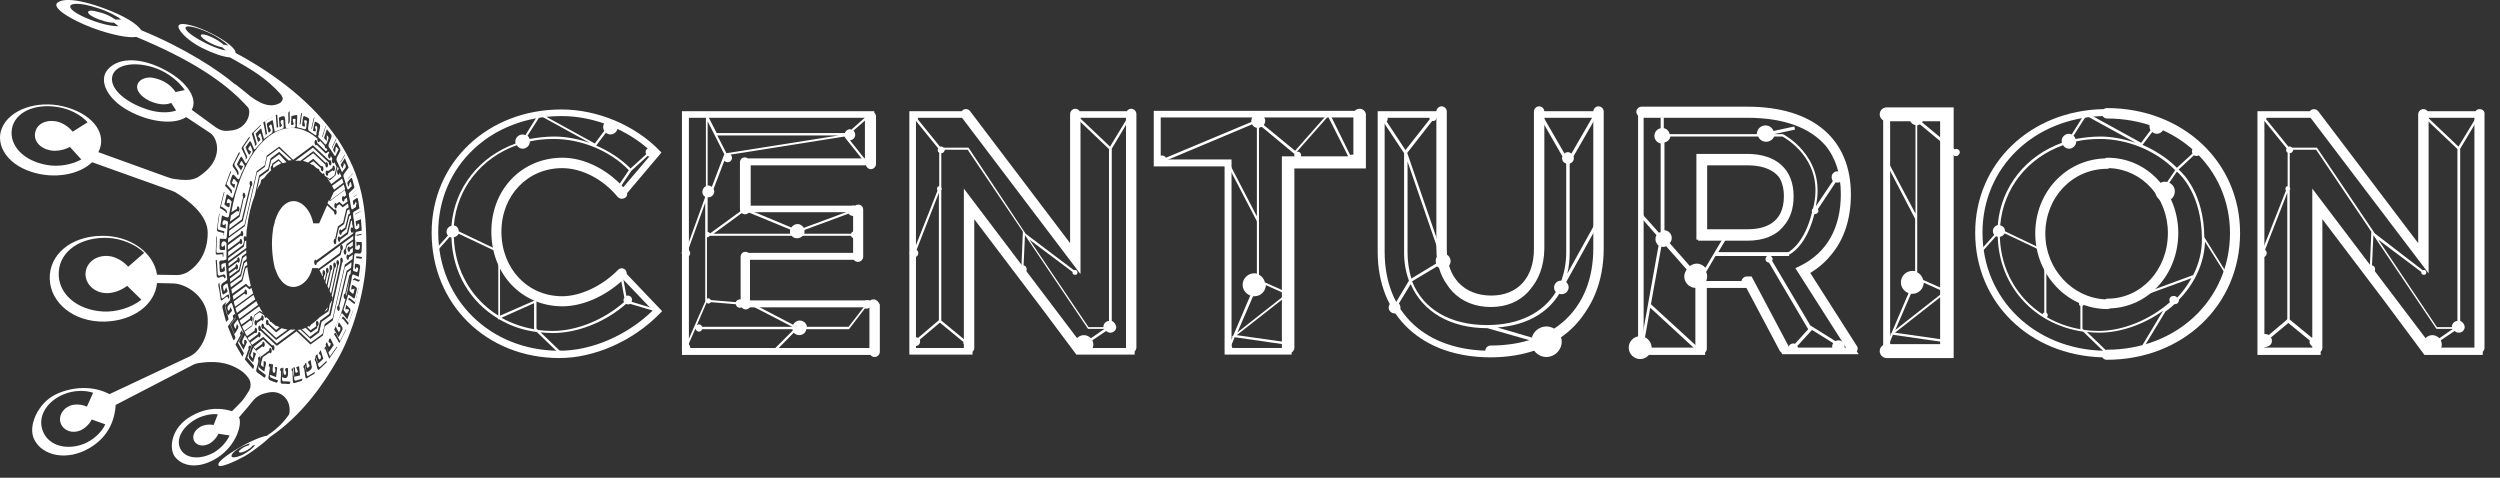 <svg width="157" height="30" viewBox="0 0 157 30" fill="none" xmlns="http://www.w3.org/2000/svg">
<rect x="0" y="0" width="157" height="30" fill="#333333" stroke="none"/>
<path d="M122.472 22.267H118.264V6.983H122.472V22.267ZM118.7 21.853H122.058V7.397H118.7V21.853Z" fill="white"/>
<path d="M122.69 6.765V22.485H118.482C118.242 22.485 118.046 22.289 118.046 22.049C118.046 21.809 118.242 21.613 118.482 21.613H121.84V7.616H118.482C118.242 7.616 118.046 7.419 118.046 7.179C118.046 6.94 118.242 6.743 118.482 6.743H122.69V6.765Z" fill="white"/>
<path d="M155.721 6.852C155.612 6.852 155.525 6.896 155.46 6.983H152.451C152.385 6.896 152.298 6.852 152.189 6.852C152.015 6.852 151.862 7.005 151.862 7.179V15.268L145.583 6.983C145.474 6.852 145.278 6.809 145.125 6.918C145.103 6.94 145.082 6.961 145.06 6.983H141.768V22.289H145.736V22.092C145.801 22.027 145.845 21.94 145.845 21.853V13.764L149.726 18.887L152.255 22.289H155.918V22.092C155.983 22.027 156.027 21.94 156.027 21.853V7.158C156.048 6.983 155.896 6.852 155.721 6.852ZM142.204 7.397H145.103L152.516 17.165V7.397H155.394V21.831H152.691C152.691 21.765 152.669 21.7 152.625 21.634L145.212 11.845V21.831H142.204V7.397Z" fill="white"/>
<path d="M71.257 22.267H67.594L61.075 13.546V22.267H57.107V6.983H60.77L67.311 15.726V6.983H71.257V22.267ZM67.813 21.853H70.821V7.397H67.725V17.012L60.53 7.397H57.522V21.853H60.639V12.259L67.813 21.853ZM67.704 22.158C67.616 22.158 67.507 22.114 67.442 22.027L61.184 13.764V21.853C61.184 22.027 61.032 22.18 60.858 22.18C60.683 22.18 60.53 22.027 60.53 21.853V11.845L67.943 21.635C68.052 21.765 68.031 21.983 67.878 22.093C67.834 22.136 67.769 22.158 67.704 22.158ZM71.039 22.158C70.865 22.158 70.712 22.005 70.712 21.831V7.158C70.712 6.983 70.865 6.831 71.039 6.831C71.214 6.831 71.366 6.983 71.366 7.158V21.831C71.345 22.027 71.214 22.158 71.039 22.158ZM67.834 17.187L60.4 7.376C60.291 7.245 60.312 7.027 60.465 6.918C60.596 6.809 60.814 6.831 60.923 6.983L67.202 15.268V7.158C67.202 6.983 67.355 6.831 67.529 6.831C67.704 6.831 67.856 6.983 67.856 7.158V17.187H67.834Z" fill="white"/>
<path d="M84.928 10.493C85.144 10.493 85.32 10.318 85.32 10.101C85.32 9.884 85.144 9.709 84.928 9.709C84.711 9.709 84.535 9.884 84.535 10.101C84.535 10.318 84.711 10.493 84.928 10.493Z" fill="white"/>
<path d="M81.112 22.267H76.904V10.45H72.457V6.961H85.582V10.45H81.112V22.267ZM77.319 21.853H80.676V10.014H85.168V7.376H72.893V10.014H77.34V21.853H77.319Z" fill="white"/>
<path d="M93.605 22.441C89.31 22.441 86.519 19.847 86.519 15.813V6.983H90.728V15.835C90.728 17.688 91.861 18.866 93.605 18.866C95.328 18.866 96.396 17.71 96.396 15.835V6.983H100.582V15.835C100.604 19.847 97.857 22.441 93.605 22.441ZM86.956 7.397V15.813C86.956 19.629 89.507 22.027 93.605 22.027C97.661 22.027 100.168 19.651 100.168 15.813V7.397H96.832V15.813C96.832 17.928 95.568 19.28 93.627 19.28C91.643 19.28 90.313 17.885 90.313 15.813V7.397H86.956ZM93.605 22.354C93.431 22.354 93.278 22.201 93.278 22.027C93.278 21.853 93.431 21.7 93.605 21.7C97.595 21.7 100.059 19.367 100.059 15.595V7.005C100.059 6.831 100.212 6.678 100.386 6.678C100.56 6.678 100.713 6.831 100.713 7.005V15.639C100.691 19.716 97.922 22.354 93.605 22.354ZM93.627 19.193C91.578 19.193 90.204 17.754 90.204 15.617V7.005C90.204 6.831 90.357 6.678 90.531 6.678C90.706 6.678 90.858 6.831 90.858 7.005V15.639C90.858 17.427 91.948 18.561 93.649 18.561C95.306 18.561 96.331 17.448 96.331 15.639V7.005C96.331 6.831 96.483 6.678 96.658 6.678C96.832 6.678 96.985 6.831 96.985 7.005V15.639C96.941 17.797 95.633 19.193 93.627 19.193Z" fill="white"/>
<path d="M39.36 17.209C39.36 17.122 39.338 17.034 39.273 16.947C39.142 16.816 38.946 16.816 38.815 16.947C37.834 17.95 36.46 18.604 35.305 18.604C33.124 18.604 31.489 16.86 31.489 14.549C31.489 12.281 33.124 10.559 35.305 10.559C36.547 10.559 37.877 11.257 38.793 12.369C38.859 12.434 38.946 12.478 39.033 12.478L39.055 12.499L39.077 12.478C39.142 12.478 39.207 12.456 39.273 12.412C39.36 12.347 39.404 12.238 39.382 12.129L41.54 9.578L41.41 9.447C39.861 7.855 37.507 6.874 35.261 6.874C30.617 6.874 27.107 10.21 27.107 14.614C27.107 19.106 30.552 22.485 35.13 22.485C37.332 22.485 39.752 21.417 41.431 19.694L41.584 19.542L39.36 17.209ZM35.13 22.027C30.792 22.027 27.521 18.822 27.521 14.592C27.521 10.428 30.835 7.289 35.261 7.289C37.332 7.289 39.491 8.161 40.974 9.6L39.142 11.758C38.117 10.624 36.678 9.905 35.327 9.905C32.776 9.905 30.857 11.889 30.857 14.549C30.857 17.231 32.776 19.236 35.327 19.236C36.591 19.236 38.03 18.604 39.142 17.558L40.995 19.498C39.382 21.068 37.158 22.027 35.13 22.027Z" fill="white"/>
<path d="M132.305 6.787C132.24 6.787 132.174 6.809 132.109 6.852C127.509 6.939 124.042 10.254 124.042 14.614C124.042 18.996 127.443 22.31 132.022 22.441C132.087 22.528 132.174 22.594 132.305 22.594C137.08 22.594 140.677 19.171 140.677 14.636C140.677 10.166 137.08 6.787 132.305 6.787ZM132.305 21.962C132.24 21.962 132.174 21.983 132.131 22.027C127.77 21.94 124.5 18.778 124.5 14.614C124.5 10.515 127.727 7.419 132.044 7.288C132.109 7.376 132.196 7.441 132.305 7.441C136.709 7.441 140.045 10.537 140.045 14.658C140.023 18.822 136.709 21.962 132.305 21.962Z" fill="white"/>
<path d="M132.349 9.905C132.284 9.905 132.218 9.926 132.175 9.948C129.711 10.035 127.814 12.085 127.814 14.658C127.814 17.274 129.842 19.41 132.349 19.41C132.414 19.41 132.458 19.389 132.523 19.367C134.943 19.28 136.797 17.208 136.797 14.614C136.775 11.976 134.834 9.905 132.349 9.905ZM128.446 14.679C128.446 12.39 130.147 10.602 132.327 10.602C132.371 10.602 132.436 10.58 132.48 10.559C134.529 10.646 136.143 12.39 136.143 14.636C136.143 16.947 134.464 18.756 132.349 18.756C132.305 18.756 132.24 18.778 132.196 18.8C130.125 18.691 128.446 16.881 128.446 14.679Z" fill="white"/>
<path d="M80.894 22.201C80.676 22.201 80.502 22.027 80.502 21.831V9.818H84.993V7.201C84.993 6.983 85.168 6.831 85.386 6.831C85.604 6.831 85.778 7.005 85.778 7.201V10.581H81.287V21.831C81.287 22.027 81.112 22.201 80.894 22.201Z" fill="white"/>
<path d="M106.665 15.116H109.739C110.764 15.116 111.549 14.789 112.007 14.2C112.421 13.742 112.639 13.11 112.639 12.325C112.639 10.646 111.571 9.665 109.717 9.665H106.534V15.05H106.643V15.116H106.665ZM112.028 12.325C112.028 14.047 110.786 14.396 109.761 14.396H107.21V10.384H109.761C110.459 10.384 111.244 10.537 111.723 11.126C111.919 11.431 112.028 11.845 112.028 12.325Z" fill="white"/>
<path d="M116.738 22.267L116.607 22.071C116.672 21.962 116.694 21.831 116.607 21.722L113.685 17.143C114.187 16.838 114.623 16.467 114.972 16.031C115.8 15.072 116.236 13.764 116.236 12.216C116.236 8.727 113.86 6.7 109.739 6.7H103.089C102.915 6.7 102.762 6.852 102.762 7.027C102.762 7.114 102.806 7.201 102.871 7.267V22.289H107.079V22.136C107.145 22.071 107.188 21.983 107.188 21.896V18.081H109.674L111.767 22.027C111.789 22.071 111.81 22.092 111.854 22.114L111.919 22.245H116.738V22.267ZM103.307 7.397H109.739C111.963 7.397 113.62 7.986 114.623 9.12C115.277 9.905 115.604 10.929 115.604 12.194C115.604 14.309 114.732 15.857 113.075 16.685L112.748 16.838L115.931 21.831H112.355C112.355 21.787 112.334 21.765 112.312 21.722L110.001 17.361H109.695C109.543 17.361 109.39 17.492 109.368 17.645H107.123C107.101 17.492 106.97 17.361 106.796 17.361C106.621 17.361 106.469 17.514 106.469 17.688V21.831H103.22V7.397H103.307Z" fill="white"/>
<path d="M55.08 18.887C55.014 18.844 54.949 18.8 54.862 18.8C54.775 18.8 54.709 18.822 54.666 18.866H47.1V16.315H53.619C53.684 16.402 53.772 16.445 53.881 16.445C54.055 16.445 54.208 16.293 54.208 16.119V13.153C54.208 13.066 54.164 12.979 54.099 12.914C54.033 12.87 53.968 12.848 53.902 12.848C53.837 12.848 53.75 12.87 53.706 12.914H47.144V10.384H54.382C54.426 10.515 54.535 10.624 54.687 10.624C54.862 10.624 55.014 10.472 55.014 10.297V7.31C55.014 7.223 54.971 7.136 54.905 7.07V6.983H42.827V22.289H54.666C54.731 22.376 54.818 22.419 54.927 22.419C55.102 22.419 55.254 22.267 55.254 22.092V19.127C55.189 19.018 55.145 18.931 55.08 18.887ZM43.197 7.397H54.317V9.948H46.969C46.904 9.905 46.838 9.883 46.773 9.883C46.708 9.883 46.62 9.905 46.577 9.948C46.511 10.014 46.468 10.101 46.468 10.188V13.132C46.468 13.306 46.62 13.459 46.795 13.459C46.904 13.459 46.991 13.393 47.056 13.328H53.575V15.879H47.013C46.947 15.835 46.882 15.813 46.817 15.813C46.751 15.813 46.664 15.835 46.62 15.879C46.555 15.944 46.511 16.031 46.511 16.119V19.105C46.511 19.28 46.664 19.433 46.838 19.433C46.947 19.433 47.035 19.367 47.1 19.302H54.6V21.853H43.263V7.397H43.197Z" fill="white"/>
<path d="M145.278 21.569L143.708 20.283L142.269 21.482L142.138 21.329L143.708 19.999L145.409 21.395L145.278 21.569Z" fill="white"/>
<path d="M142.225 21.809C142.116 21.809 141.985 21.765 141.92 21.656C141.855 21.569 141.811 21.46 141.833 21.351C141.833 21.242 141.898 21.133 141.985 21.068C142.073 21.002 142.182 20.959 142.291 20.98C142.4 20.98 142.509 21.046 142.574 21.133C142.727 21.308 142.705 21.569 142.531 21.7C142.4 21.765 142.312 21.809 142.225 21.809Z" fill="white"/>
<path d="M145.321 21.765C145.256 21.765 145.19 21.744 145.147 21.7C145.016 21.591 145.016 21.417 145.103 21.286C145.147 21.22 145.212 21.199 145.299 21.177C145.365 21.177 145.452 21.199 145.518 21.242C145.583 21.286 145.605 21.351 145.627 21.438C145.627 21.526 145.605 21.591 145.561 21.656C145.496 21.722 145.408 21.765 145.321 21.765ZM145.278 21.526C145.299 21.547 145.365 21.547 145.387 21.526C145.408 21.504 145.409 21.482 145.409 21.482C145.409 21.46 145.387 21.438 145.387 21.438C145.365 21.417 145.343 21.417 145.343 21.417C145.321 21.417 145.299 21.438 145.299 21.438C145.256 21.46 145.256 21.504 145.278 21.526Z" fill="white"/>
<path d="M154.5 20.152V9.338L155.765 7.223L155.634 7.158L154.391 9.207L152.211 7.136L152.102 7.245L154.326 9.36V20.152C154.13 20.174 153.977 20.326 153.977 20.523C153.977 20.523 153.977 20.523 153.977 20.544H153.039L149.355 15.05L152.058 17.078C152.058 17.143 152.058 17.209 152.124 17.23C152.189 17.274 152.298 17.274 152.342 17.209C152.385 17.143 152.385 17.034 152.32 16.991C152.276 16.947 152.211 16.947 152.145 16.969L149.137 14.658L145.517 9.294L145.496 9.272H143.948C143.882 9.207 143.795 9.185 143.708 9.207L142.312 7.485C142.356 7.397 142.356 7.31 142.291 7.245C142.225 7.158 142.073 7.136 141.985 7.223C141.898 7.288 141.876 7.441 141.964 7.528C142.029 7.594 142.116 7.615 142.203 7.594L143.599 9.316C143.555 9.381 143.555 9.49 143.621 9.556C143.642 9.578 143.642 9.578 143.664 9.578V11.693C143.599 11.693 143.555 11.736 143.533 11.802C143.512 11.867 143.533 11.932 143.555 11.976L142.116 15.617C142.007 15.595 141.876 15.661 141.833 15.791C141.767 15.922 141.855 16.097 141.985 16.14C142.116 16.206 142.291 16.119 142.334 15.988C142.378 15.879 142.334 15.748 142.247 15.682L143.642 12.107V20.174H143.795V11.932L143.817 11.911C143.839 11.867 143.817 11.802 143.795 11.758V9.621C143.839 9.621 143.882 9.599 143.926 9.578C143.969 9.534 144.013 9.469 144.013 9.403H145.452L148.919 14.549L148.831 16.642C148.722 16.663 148.635 16.773 148.613 16.903C148.613 17.056 148.722 17.187 148.875 17.187C149.028 17.187 149.158 17.078 149.158 16.925C149.158 16.794 149.093 16.685 148.962 16.663L149.049 14.767L152.996 20.632L153.018 20.653H154.042L153.192 21.242C153.083 21.133 152.93 21.046 152.756 21.046C152.429 21.046 152.167 21.308 152.167 21.634C152.167 21.962 152.429 22.223 152.756 22.223C153.083 22.223 153.345 21.962 153.345 21.634C153.345 21.547 153.323 21.46 153.279 21.373L154.151 20.784C154.217 20.85 154.304 20.893 154.413 20.893C154.609 20.893 154.784 20.741 154.784 20.523C154.762 20.348 154.653 20.217 154.5 20.152Z" fill="white"/>
<path d="M69.819 20.152V9.338L71.083 7.223L70.952 7.158L69.71 9.207L67.529 7.136L67.42 7.245L69.644 9.36V20.152C69.448 20.174 69.295 20.326 69.295 20.523C69.295 20.523 69.295 20.523 69.295 20.544H68.358L64.651 15.05L67.355 17.078C67.355 17.143 67.355 17.209 67.42 17.23C67.486 17.274 67.595 17.274 67.638 17.209C67.682 17.143 67.682 17.034 67.617 16.991C67.573 16.947 67.507 16.947 67.442 16.969L64.411 14.68L60.836 9.294L60.814 9.272H59.266C59.201 9.207 59.113 9.185 59.026 9.207L57.631 7.485C57.674 7.419 57.674 7.31 57.609 7.245C57.544 7.158 57.391 7.136 57.304 7.223C57.217 7.288 57.195 7.441 57.282 7.528C57.347 7.594 57.435 7.615 57.522 7.594L58.917 9.316C58.874 9.403 58.874 9.49 58.939 9.556C58.961 9.578 58.961 9.578 58.983 9.578V11.693C58.917 11.693 58.874 11.736 58.852 11.802C58.83 11.867 58.852 11.932 58.874 11.976L57.435 15.617C57.326 15.595 57.195 15.661 57.151 15.791C57.086 15.922 57.173 16.097 57.304 16.14C57.435 16.206 57.609 16.119 57.653 15.988C57.696 15.879 57.653 15.748 57.565 15.682L58.961 12.107V20.108L57.653 21.22C57.544 21.155 57.413 21.155 57.326 21.242C57.217 21.329 57.195 21.504 57.304 21.634C57.391 21.744 57.565 21.765 57.696 21.656C57.783 21.569 57.805 21.438 57.762 21.329L59.026 20.261L60.509 21.482C60.487 21.547 60.509 21.613 60.552 21.634C60.618 21.7 60.727 21.678 60.792 21.613C60.858 21.547 60.836 21.438 60.77 21.373C60.727 21.329 60.661 21.329 60.596 21.351L59.113 20.13V11.932L59.135 11.911C59.157 11.867 59.135 11.802 59.113 11.758V9.621C59.157 9.621 59.201 9.599 59.244 9.578C59.288 9.534 59.331 9.469 59.331 9.403H60.77L64.237 14.549L64.15 16.642C64.041 16.663 63.954 16.773 63.932 16.903C63.932 17.056 64.041 17.187 64.193 17.187C64.346 17.187 64.477 17.078 64.477 16.925C64.477 16.794 64.411 16.685 64.281 16.663L64.368 14.767L68.314 20.632L68.336 20.653H69.361L68.51 21.242C68.401 21.133 68.249 21.046 68.074 21.046C67.747 21.046 67.486 21.308 67.486 21.634C67.486 21.962 67.747 22.223 68.074 22.223C68.401 22.223 68.663 21.962 68.663 21.634C68.663 21.547 68.641 21.46 68.598 21.373L69.47 20.784C69.535 20.85 69.622 20.893 69.731 20.893C69.927 20.893 70.102 20.741 70.102 20.523C70.058 20.348 69.971 20.217 69.819 20.152Z" fill="white"/>
<path d="M83.467 7.049L81.33 9.469L79.368 7.855C79.412 7.79 79.455 7.703 79.455 7.594C79.455 7.354 79.259 7.158 79.019 7.158C78.779 7.158 78.583 7.354 78.583 7.594C78.583 7.615 78.583 7.637 78.583 7.659L73.22 9.905C73.132 9.774 72.98 9.73 72.827 9.796C72.653 9.861 72.587 10.057 72.653 10.232C72.718 10.406 72.914 10.472 73.089 10.406C73.242 10.341 73.307 10.188 73.285 10.057L78.627 7.812C78.692 7.921 78.801 8.008 78.932 8.03V13.589L77.166 10.188L77.035 10.254L78.932 13.895V17.187C78.867 17.165 78.823 17.165 78.758 17.165C78.365 17.165 78.038 17.492 78.038 17.884C78.038 18.19 78.234 18.451 78.518 18.56L77.449 21.068L77.34 21.155H77.406L77.188 21.635C77.101 21.635 77.013 21.678 76.97 21.765C76.926 21.874 76.97 22.005 77.079 22.049C77.188 22.093 77.319 22.049 77.362 21.94C77.406 21.853 77.384 21.765 77.319 21.7L77.537 21.177L80.851 21.656L80.872 21.504L77.667 21.046L81.003 18.43L79.433 17.732C79.39 17.514 79.237 17.34 79.063 17.252V8.03C79.128 8.008 79.194 7.986 79.237 7.964L81.287 9.665C81.265 9.752 81.287 9.839 81.352 9.905C81.439 9.992 81.592 9.97 81.657 9.883C81.745 9.796 81.723 9.643 81.635 9.578C81.57 9.512 81.483 9.512 81.418 9.556L83.401 7.31L84.753 9.992L84.884 9.927L83.467 7.049ZM77.711 20.872L78.692 18.604C78.714 18.604 78.758 18.604 78.779 18.604C79.172 18.604 79.477 18.299 79.499 17.906L80.763 18.473L77.711 20.872Z" fill="white"/>
<path d="M122.995 9.403C122.93 9.338 122.821 9.338 122.755 9.381L120.706 7.681C120.75 7.615 120.793 7.528 120.793 7.419C120.793 7.179 120.597 6.983 120.357 6.983C120.117 6.983 119.921 7.179 119.921 7.419C119.921 7.637 120.074 7.812 120.292 7.855V13.415L118.504 10.036L118.373 10.101L120.27 13.742V17.034C120.205 17.012 120.161 17.012 120.096 17.012C119.703 17.012 119.376 17.339 119.376 17.732C119.376 18.037 119.572 18.299 119.856 18.408L118.787 20.915L118.678 21.002H118.744L118.526 21.482C118.439 21.482 118.351 21.526 118.308 21.613C118.264 21.722 118.308 21.853 118.417 21.896C118.526 21.94 118.657 21.896 118.7 21.787C118.744 21.7 118.722 21.613 118.657 21.547L118.875 21.024L122.189 21.504L122.21 21.351L119.005 20.893L122.341 18.277L120.771 17.579C120.728 17.361 120.575 17.187 120.401 17.1V7.877C120.466 7.855 120.532 7.833 120.575 7.812L122.625 9.512C122.603 9.599 122.625 9.687 122.69 9.752C122.777 9.839 122.93 9.818 122.995 9.73C123.104 9.621 123.104 9.49 122.995 9.403ZM119.027 20.719L120.008 18.451C120.03 18.451 120.074 18.451 120.096 18.451C120.488 18.451 120.793 18.146 120.815 17.754L122.08 18.321L119.027 20.719Z" fill="white"/>
<path d="M100.473 13.895L100.299 13.807L98.424 17.187C98.533 16.773 98.576 16.315 98.576 15.835V10.275C98.729 10.232 98.838 10.101 98.838 9.927C98.838 9.883 98.838 9.861 98.816 9.818L100.32 7.201L100.146 7.114L98.685 9.643C98.62 9.6 98.555 9.556 98.467 9.556C98.38 9.556 98.315 9.578 98.249 9.643L96.788 7.114L96.614 7.201L98.118 9.818C98.118 9.861 98.097 9.883 98.097 9.927C98.097 10.101 98.206 10.232 98.358 10.275V15.835C98.358 16.489 98.249 17.078 98.053 17.623H98.031C97.791 17.623 97.595 17.819 97.595 18.059C97.595 18.168 97.639 18.277 97.704 18.342C96.897 19.651 95.393 20.414 93.387 20.414C91.032 20.414 89.354 19.389 88.678 17.666L90.248 16.729C90.335 16.816 90.466 16.882 90.618 16.882C90.88 16.882 91.098 16.664 91.098 16.402C91.098 16.14 90.88 15.922 90.618 15.922C90.597 15.922 90.575 15.922 90.553 15.922L88.373 9.6L89.942 7.594C90.03 7.615 90.095 7.594 90.16 7.528C90.226 7.441 90.226 7.288 90.117 7.223C90.03 7.158 89.877 7.158 89.812 7.267C89.768 7.332 89.746 7.419 89.79 7.485L88.264 9.425L87.086 7.637C87.152 7.55 87.173 7.419 87.108 7.31C87.021 7.179 86.846 7.136 86.716 7.223C86.585 7.31 86.541 7.485 86.628 7.615C86.694 7.724 86.825 7.768 86.934 7.746L88.176 9.621V15.857C88.176 16.511 88.285 17.1 88.482 17.623L87.675 18.975C87.522 18.931 87.348 18.997 87.261 19.127C87.152 19.302 87.217 19.52 87.391 19.629C87.566 19.738 87.784 19.672 87.893 19.498C87.98 19.345 87.958 19.171 87.849 19.062L88.591 17.841C89.332 19.563 91.054 20.61 93.409 20.61L96.156 21.395C96.156 21.417 96.156 21.438 96.156 21.46C96.156 21.983 96.592 22.419 97.115 22.419C97.639 22.419 98.075 21.983 98.075 21.46C98.075 20.937 97.639 20.501 97.115 20.501C96.679 20.501 96.309 20.806 96.2 21.199L94.041 20.566C95.829 20.436 97.181 19.672 97.922 18.451C97.966 18.473 98.009 18.473 98.075 18.473C98.315 18.473 98.511 18.277 98.511 18.037C98.511 17.906 98.445 17.797 98.358 17.71L100.473 13.895ZM88.394 15.835V10.145L90.4 15.966C90.248 16.053 90.16 16.206 90.16 16.38C90.16 16.446 90.182 16.489 90.182 16.555L88.634 17.492C88.482 16.991 88.394 16.446 88.394 15.835Z" fill="white"/>
<path d="M39.665 18.953C39.709 18.844 39.709 18.735 39.622 18.648C39.556 18.561 39.425 18.539 39.338 18.582L39.12 17.383L38.968 17.405L39.208 18.691C39.142 18.779 39.142 18.888 39.186 18.975C37.921 20.087 36.221 20.784 34.694 20.784C34.389 20.784 34.062 20.763 33.779 20.719L33.691 20.632V18.822L31.402 19.825V15.77L28.808 14.527C28.808 14.331 28.677 14.178 28.502 14.156C28.699 11.802 30.247 9.905 32.449 9.12C32.536 9.251 32.667 9.338 32.819 9.338C33.059 9.338 33.277 9.142 33.277 8.88C33.757 8.771 34.258 8.727 34.782 8.727C36.504 8.727 38.314 9.469 39.491 10.69L38.706 11.845L38.837 11.932L39.644 10.733L40.668 9.796C40.777 9.861 40.908 9.861 40.995 9.774C41.104 9.665 41.104 9.491 41.017 9.382C40.908 9.273 40.734 9.273 40.625 9.36C40.537 9.447 40.516 9.578 40.581 9.687L39.6 10.581C38.989 9.97 38.248 9.491 37.441 9.142L38.052 8.335C38.139 8.4 38.226 8.444 38.335 8.444C38.575 8.444 38.793 8.248 38.793 7.986C38.793 7.725 38.597 7.528 38.335 7.528C38.096 7.528 37.877 7.725 37.877 7.986C37.877 8.073 37.899 8.139 37.943 8.226L37.354 9.011L33.866 7.092L32.994 8.488C32.95 8.466 32.885 8.444 32.819 8.444C32.58 8.444 32.361 8.64 32.361 8.902C32.361 8.946 32.361 8.967 32.383 9.011C30.138 9.818 28.546 11.758 28.35 14.178C28.175 14.222 28.044 14.374 28.044 14.549C28.044 14.636 28.066 14.723 28.132 14.789L27.238 15.792L27.347 15.879L28.241 14.876C28.262 14.898 28.306 14.898 28.35 14.919C28.415 17.122 29.527 18.953 31.271 20V20.065L31.337 20.043C32.034 20.457 32.841 20.741 33.713 20.85L35.043 22.136C35.021 22.202 35.043 22.267 35.087 22.311C35.152 22.376 35.261 22.376 35.327 22.311C35.392 22.245 35.392 22.136 35.327 22.071C35.283 22.027 35.218 22.027 35.152 22.027L33.953 20.872C34.193 20.893 34.455 20.915 34.716 20.915C36.286 20.915 38.03 20.218 39.316 19.084C39.404 19.127 39.491 19.127 39.578 19.084L41.279 19.585L41.322 19.454L39.665 18.953ZM33.931 7.267L37.027 8.967C36.308 8.727 35.545 8.575 34.803 8.575C34.28 8.575 33.757 8.64 33.255 8.727C33.233 8.64 33.19 8.575 33.124 8.531L33.931 7.267ZM31.271 19.803C29.636 18.779 28.568 17.012 28.502 14.898C28.633 14.876 28.742 14.789 28.808 14.68L31.293 15.857V19.803H31.271ZM33.539 20.675C32.797 20.545 32.122 20.305 31.489 19.956L33.539 19.04V20.675Z" fill="white"/>
<path d="M54.622 18.909C54.513 18.822 54.339 18.844 54.252 18.953C54.186 19.062 54.186 19.193 54.252 19.28L53.292 20.523H50.676C50.654 20.305 50.458 20.13 50.218 20.13C50.044 20.13 49.891 20.239 49.804 20.392L47.209 19.04L47.144 19.171L49.76 20.523H44.092C44.07 20.436 43.983 20.37 43.895 20.37C43.852 20.37 43.808 20.392 43.764 20.414L44.375 18.997C44.397 19.04 44.44 19.062 44.484 19.062C44.549 19.062 44.615 19.04 44.637 18.975L46.206 19.106C46.228 19.215 46.315 19.324 46.446 19.324C46.599 19.345 46.73 19.215 46.73 19.084C46.751 18.931 46.621 18.8 46.49 18.8C46.359 18.8 46.25 18.866 46.206 18.975L44.637 18.844C44.615 18.779 44.571 18.757 44.506 18.735C44.462 18.735 44.44 18.735 44.397 18.757V14.898C44.397 14.898 44.397 14.898 44.419 14.898C44.484 14.898 44.528 14.854 44.571 14.81H49.717C49.804 14.919 49.913 14.963 50.065 14.963C50.196 14.963 50.327 14.898 50.414 14.81H53.445C53.467 14.898 53.554 14.963 53.641 14.963C53.772 14.963 53.859 14.876 53.859 14.745C53.859 14.614 53.772 14.527 53.641 14.527C53.554 14.527 53.467 14.592 53.445 14.68H50.502C50.523 14.636 50.523 14.592 50.523 14.527C50.523 14.505 50.523 14.462 50.523 14.44L53.292 13.415C53.379 13.546 53.532 13.589 53.685 13.546C53.859 13.48 53.946 13.306 53.881 13.132C53.816 12.957 53.641 12.87 53.467 12.935C53.314 12.979 53.227 13.132 53.249 13.284L50.48 14.309C50.392 14.178 50.262 14.069 50.087 14.069C49.935 14.069 49.782 14.156 49.695 14.287L46.773 13.066L44.593 14.658C44.571 14.614 44.506 14.571 44.462 14.571C44.462 14.571 44.462 14.571 44.44 14.571V12.39C44.615 12.412 44.767 12.303 44.833 12.15C44.876 12.041 44.855 11.954 44.811 11.867L45.487 10.101C45.574 10.188 45.705 10.21 45.814 10.166C45.945 10.101 46.01 9.927 45.945 9.796C45.923 9.774 45.901 9.73 45.879 9.709L53.031 8.575L53.074 8.64C53.096 8.662 53.096 8.684 53.118 8.706L54.317 10.21L54.426 10.123L53.379 8.815C53.554 8.793 53.706 8.662 53.706 8.466C53.706 8.357 53.663 8.27 53.597 8.204L54.688 7.245L54.6 7.136L53.467 8.139C53.445 8.139 53.401 8.117 53.379 8.117C53.227 8.117 53.096 8.226 53.052 8.357H45.007L44.331 7.027V11.693C44.244 11.736 44.179 11.802 44.135 11.911C44.07 12.085 44.135 12.281 44.288 12.368L43.11 15.617C43.001 15.617 42.87 15.682 42.827 15.791C42.783 15.922 42.849 16.097 42.98 16.14C43.11 16.184 43.285 16.119 43.328 15.988C43.372 15.879 43.328 15.748 43.219 15.682L44.288 12.739V14.723C44.288 14.745 44.288 14.745 44.288 14.767C44.288 14.789 44.288 14.789 44.288 14.81V18.931L43.132 21.569C43.023 21.547 42.892 21.613 42.849 21.722C42.783 21.853 42.849 22.027 42.98 22.071C43.11 22.136 43.285 22.071 43.328 21.94C43.372 21.831 43.35 21.7 43.241 21.613L43.677 20.632C43.699 20.741 43.786 20.828 43.895 20.828C43.983 20.828 44.07 20.763 44.092 20.675H49.76C49.76 20.697 49.782 20.741 49.782 20.763L48.539 22.005L48.648 22.114L49.847 20.893C49.935 20.981 50.044 21.046 50.196 21.046C50.414 21.046 50.611 20.893 50.632 20.675H53.314L54.317 19.367C54.426 19.411 54.557 19.389 54.622 19.28C54.775 19.171 54.753 19.018 54.622 18.909ZM46.773 13.241L49.629 14.418C49.629 14.462 49.608 14.483 49.608 14.527C49.608 14.571 49.608 14.636 49.629 14.68H44.811L46.773 13.241ZM52.66 8.509L45.618 9.621L45.051 8.509H52.66ZM44.44 7.616L45.487 9.687L45.465 9.752C45.443 9.796 45.422 9.839 45.4 9.905L44.702 11.736C44.68 11.714 44.637 11.693 44.593 11.671C44.549 11.649 44.484 11.649 44.44 11.649V7.616Z" fill="white"/>
<path d="M112.356 15.988C112.421 15.966 113.424 15.486 113.947 13.437C114.034 13.459 114.1 13.415 114.165 13.35C114.209 13.284 114.209 13.197 114.165 13.132L115.277 11.453C115.43 11.496 115.604 11.453 115.691 11.322C115.8 11.148 115.757 10.93 115.582 10.821C115.408 10.711 115.19 10.755 115.081 10.93C114.994 11.06 115.016 11.257 115.103 11.366L114.034 12.957C114.056 12.826 114.078 12.717 114.1 12.587C114.514 9.73 111.985 8.422 111.963 8.422H111.941H111.418L112.726 8.139L112.683 7.943L111.374 8.226C111.309 8.03 111.113 7.877 110.873 7.877C110.568 7.877 110.328 8.117 110.328 8.422H104.855C104.812 8.226 104.659 8.073 104.485 8.052V7.376H104.289V8.052C104.071 8.095 103.896 8.291 103.896 8.531C103.896 8.771 104.071 8.967 104.289 9.011V14.571C104.245 14.592 104.223 14.592 104.18 14.614L103.111 13.415L102.959 13.546L104.027 14.767C103.983 14.832 103.962 14.919 103.962 15.028C103.962 15.181 104.049 15.334 104.158 15.421L103.133 21.133C103.089 21.133 103.046 21.111 103.002 21.111C102.61 21.111 102.283 21.439 102.283 21.831C102.283 22.223 102.61 22.55 103.002 22.55C103.395 22.55 103.722 22.223 103.722 21.831C103.722 21.547 103.547 21.308 103.307 21.177L103.634 19.324L106.425 21.896L106.556 21.744L103.678 19.106L104.332 15.486C104.376 15.486 104.398 15.508 104.441 15.508C104.507 15.508 104.572 15.486 104.637 15.464L105.924 16.925C105.837 17.056 105.771 17.209 105.771 17.361C105.771 17.754 106.098 18.081 106.491 18.081C106.883 18.081 107.21 17.754 107.21 17.361C107.21 17.252 107.188 17.165 107.145 17.078L107.733 16.075H112.356V15.988ZM107.101 16.816C106.97 16.664 106.774 16.555 106.556 16.555C106.403 16.555 106.251 16.62 106.12 16.707L104.855 15.268C104.943 15.181 104.986 15.072 104.986 14.941C104.986 14.68 104.768 14.462 104.528 14.462V8.946C104.725 8.902 104.877 8.749 104.899 8.575H110.415C110.502 8.771 110.677 8.902 110.917 8.902C111.135 8.902 111.331 8.771 111.418 8.575H111.941C112.181 8.706 114.34 9.948 113.969 12.543C113.947 12.739 113.904 12.914 113.86 13.088C113.838 13.11 113.838 13.11 113.816 13.132C113.773 13.197 113.773 13.262 113.795 13.328C113.337 15.225 112.443 15.748 112.312 15.835H107.908L108.518 14.81L108.344 14.723L107.101 16.816Z" fill="white"/>
<path d="M115.451 21.373C115.386 21.373 115.321 21.395 115.255 21.417L113.685 20.436L111.287 16.38C111.331 16.315 111.331 16.228 111.287 16.162C111.222 16.053 111.091 16.031 110.982 16.075C110.873 16.14 110.851 16.271 110.895 16.38C110.938 16.446 111.025 16.489 111.091 16.489L113.555 20.675L112.726 21.591C112.617 21.547 112.486 21.569 112.399 21.657C112.29 21.765 112.29 21.962 112.421 22.071C112.53 22.18 112.726 22.18 112.835 22.049C112.922 21.962 112.922 21.831 112.879 21.722L113.794 20.719L115.124 21.547C115.081 21.613 115.059 21.678 115.059 21.744C115.059 21.962 115.233 22.136 115.451 22.136C115.669 22.136 115.844 21.962 115.844 21.744C115.844 21.526 115.648 21.373 115.451 21.373ZM115.582 21.613L115.495 21.569C115.539 21.569 115.56 21.591 115.582 21.613Z" fill="white"/>
<path d="M139.914 17.274L138.432 14.898C138.41 12.194 137.124 10.908 136.818 10.646L137.778 9.752C137.887 9.818 138.017 9.818 138.105 9.73C138.214 9.621 138.214 9.447 138.126 9.338C138.017 9.229 137.843 9.229 137.734 9.316C137.647 9.403 137.625 9.534 137.69 9.643L136.709 10.537C136.099 9.927 135.358 9.447 134.551 9.098L135.161 8.291C135.249 8.357 135.336 8.4 135.445 8.4C135.685 8.4 135.903 8.204 135.903 7.942C135.903 7.681 135.706 7.485 135.445 7.485C135.183 7.485 134.987 7.681 134.987 7.942C134.987 8.03 135.009 8.095 135.052 8.182L134.464 8.967L130.975 7.049L130.103 8.444C130.059 8.422 129.994 8.4 129.929 8.4C129.689 8.4 129.471 8.597 129.471 8.858C129.471 8.902 129.471 8.924 129.493 8.967C127.247 9.774 125.655 11.714 125.459 14.134C125.285 14.178 125.154 14.331 125.154 14.505C125.154 14.592 125.176 14.68 125.241 14.745L124.347 15.748L124.456 15.835L125.35 14.832C125.372 14.854 125.416 14.854 125.459 14.876C125.546 17.994 127.77 20.392 130.823 20.828L132.153 22.114C132.131 22.18 132.153 22.245 132.196 22.289C132.262 22.354 132.371 22.354 132.436 22.289C132.501 22.223 132.501 22.114 132.436 22.049C132.392 22.005 132.327 22.005 132.262 22.005L131.062 20.85C131.302 20.872 131.564 20.893 131.825 20.893C133.177 20.893 134.638 20.37 135.837 19.52L134.464 21.809L134.594 21.874L135.99 19.563C136.055 19.52 136.273 19.367 136.557 19.105C136.622 19.105 136.709 19.084 136.753 19.04C136.818 18.975 136.84 18.909 136.84 18.822C137.538 18.103 138.41 16.86 138.475 15.181L139.849 17.361L139.914 17.274ZM131.019 7.267L134.115 8.967C133.395 8.727 132.632 8.575 131.891 8.575C131.368 8.575 130.844 8.64 130.343 8.727C130.321 8.64 130.278 8.575 130.212 8.531L131.019 7.267ZM128.359 19.629C128.315 19.651 128.272 19.694 128.272 19.738C126.68 18.713 125.655 16.947 125.59 14.876C125.721 14.854 125.83 14.767 125.895 14.658L128.381 15.835V19.629H128.359ZM137.734 17.274L133.526 18.822L133.57 18.953L137.625 17.47C137.342 17.972 137.036 18.364 136.731 18.691C136.731 18.691 136.731 18.669 136.709 18.669C136.6 18.56 136.426 18.56 136.317 18.648C136.23 18.735 136.208 18.866 136.273 18.975C135.009 20.087 133.308 20.784 131.782 20.784C131.477 20.784 131.15 20.762 130.866 20.719L130.779 20.632V19.236C130.823 19.215 130.866 19.149 130.866 19.084C130.866 18.997 130.801 18.931 130.714 18.931C130.626 18.931 130.561 18.997 130.561 19.084C130.561 19.149 130.605 19.193 130.648 19.236V20.675C129.885 20.544 129.166 20.283 128.533 19.912C128.577 19.89 128.599 19.847 128.599 19.781C128.599 19.716 128.555 19.672 128.511 19.629V15.77L125.917 14.527C125.917 14.331 125.786 14.178 125.612 14.156C125.808 11.802 127.356 9.905 129.558 9.12C129.645 9.251 129.776 9.338 129.929 9.338C130.168 9.338 130.387 9.142 130.387 8.88C130.866 8.771 131.368 8.727 131.891 8.727C133.613 8.727 135.423 9.469 136.6 10.69L136.099 11.431C136.055 11.431 136.012 11.409 135.968 11.409C135.641 11.409 135.358 11.671 135.358 12.02C135.358 12.368 135.619 12.63 135.968 12.63C136.317 12.63 136.578 12.368 136.578 12.02C136.578 11.78 136.448 11.584 136.23 11.475L136.709 10.777C136.993 11.017 138.257 12.259 138.279 14.941C138.301 15.835 138.061 16.62 137.734 17.274ZM136.012 12.02C136.012 12.041 135.946 12.041 135.946 12.02C135.946 11.998 135.968 11.998 135.968 11.998C135.968 11.998 136.012 11.998 136.012 12.02Z" fill="white"/>
<path d="M20.719 11.322L20.544 11.191C20.632 11.3 20.719 11.431 20.806 11.562L21.438 11.082C21.395 10.995 21.373 10.908 21.329 10.82C21.329 10.886 21.308 10.951 21.286 10.973C21.242 10.995 21.198 10.951 21.177 10.864C21.155 10.777 21.177 10.69 21.22 10.646C21.242 10.624 21.264 10.624 21.286 10.646C21.264 10.581 21.242 10.515 21.198 10.472L21.068 11.017L20.719 11.322Z" fill="white"/>
<path d="M15.464 15.573C15.464 15.486 15.464 15.399 15.464 15.312C15.464 15.225 15.464 15.137 15.464 15.072C15.464 15.094 15.443 15.137 15.421 15.137C15.399 15.137 15.399 15.137 15.377 15.137L15.312 15.486L14.331 16.206C14.331 16.271 14.331 16.337 14.331 16.402L15.464 15.573Z" fill="white"/>
<path d="M17.165 10.341L17.143 10.428C17.143 10.45 17.165 10.472 17.165 10.493C17.165 10.515 17.165 10.537 17.165 10.559C17.317 10.428 17.492 10.341 17.666 10.254L17.492 10.101L17.165 10.341Z" fill="white"/>
<path d="M21.678 11.889C21.656 11.78 21.612 11.693 21.59 11.584L20.958 12.063L20.74 12.543L20.762 12.565L21.678 11.889Z" fill="white"/>
<path d="M20.85 11.671C20.893 11.736 20.937 11.823 20.98 11.911L21.569 11.475C21.547 11.387 21.504 11.3 21.482 11.213L20.85 11.671Z" fill="white"/>
<path d="M21.722 18.517C21.722 18.538 21.744 18.538 21.744 18.56C21.744 18.582 21.744 18.604 21.744 18.626C21.831 18.233 21.918 17.819 21.983 17.405L21.722 18.517Z" fill="white"/>
<path d="M15.726 20.108L15.202 20.501C15.246 20.588 15.29 20.697 15.333 20.784L15.813 20.436L15.966 19.781L16.314 19.52L16.511 19.651C16.423 19.52 16.336 19.389 16.271 19.236L15.05 20.13C15.093 20.218 15.115 20.305 15.159 20.392L15.704 19.999C15.704 19.934 15.726 19.869 15.748 19.847C15.791 19.825 15.835 19.869 15.857 19.956C15.878 20.043 15.857 20.13 15.813 20.174C15.769 20.174 15.748 20.152 15.726 20.108Z" fill="white"/>
<path d="M15.355 18.43L14.679 18.931C14.701 19.04 14.723 19.149 14.766 19.258L15.9 18.43C15.857 18.32 15.835 18.212 15.791 18.081L15.66 18.168L15.442 17.972L14.614 18.582C14.636 18.669 14.657 18.735 14.657 18.822L15.355 18.32C15.355 18.255 15.377 18.212 15.399 18.19C15.442 18.168 15.486 18.212 15.508 18.299C15.53 18.386 15.508 18.473 15.464 18.517C15.421 18.495 15.377 18.473 15.355 18.43Z" fill="white"/>
<path d="M15.333 15.094C15.333 15.072 15.312 15.072 15.312 15.05C15.29 14.963 15.312 14.876 15.355 14.832C15.399 14.81 15.442 14.854 15.464 14.919C15.464 14.789 15.486 14.658 15.486 14.527C15.486 14.462 15.486 14.396 15.508 14.353C15.595 13.568 15.769 12.848 16.009 12.238L16.271 11.017L16.838 10.602L16.99 9.948L17.535 9.534L18.124 10.079C18.189 10.079 18.255 10.057 18.32 10.057L17.514 9.316L16.772 9.861L16.642 10.472L16.14 10.842L15.377 14.2L14.33 14.963C14.33 15.05 14.33 15.159 14.309 15.246L15.115 14.658C15.115 14.592 15.137 14.527 15.159 14.505C15.203 14.483 15.246 14.527 15.268 14.614C15.29 14.701 15.268 14.789 15.224 14.832C15.203 14.854 15.159 14.832 15.137 14.789L14.309 15.399C14.309 15.443 14.309 15.486 14.309 15.53C14.309 15.573 14.309 15.617 14.309 15.683L15.05 15.137C15.05 15.094 15.072 15.028 15.094 15.007C15.137 14.985 15.181 15.028 15.203 15.116C15.224 15.203 15.203 15.29 15.159 15.334C15.115 15.355 15.094 15.334 15.072 15.268L14.33 15.813C14.33 15.901 14.33 15.988 14.33 16.075L15.268 15.377L15.333 15.094Z" fill="white"/>
<path d="M14.81 16.882L14.396 17.187C14.396 17.252 14.418 17.296 14.418 17.361L15.006 16.925L15.202 16.097L15.464 15.901C15.464 15.835 15.464 15.77 15.464 15.704L14.352 16.533C14.352 16.598 14.352 16.664 14.352 16.729L14.897 16.315C14.897 16.249 14.919 16.184 14.941 16.162C14.984 16.14 15.028 16.184 15.05 16.271C15.072 16.358 15.05 16.446 15.006 16.489C14.984 16.511 14.941 16.489 14.919 16.446L14.352 16.86C14.352 16.925 14.352 16.991 14.374 17.056L14.788 16.751C14.788 16.686 14.81 16.62 14.832 16.598C14.875 16.576 14.919 16.62 14.941 16.707C14.963 16.794 14.941 16.882 14.897 16.925C14.875 16.947 14.832 16.925 14.81 16.882Z" fill="white"/>
<path d="M17.535 9.687L17.034 10.057L16.881 10.711L16.315 11.126L16.14 11.932C16.206 11.78 16.271 11.649 16.358 11.518L16.402 11.3L16.598 11.169C16.729 10.973 16.881 10.82 17.034 10.69C17.034 10.668 17.012 10.646 17.012 10.624C16.99 10.537 17.012 10.45 17.056 10.406H17.078L17.099 10.275L17.492 9.992L17.753 10.254C17.841 10.232 17.906 10.21 17.993 10.188L17.535 9.687Z" fill="white"/>
<path d="M17.601 17.536C17.666 17.645 17.928 17.972 18.32 18.015C18.844 18.081 19.454 17.601 19.607 16.838H19.977L19.999 16.882L21.329 15.9L21.395 15.661C21.395 15.639 21.373 15.617 21.373 15.595C21.351 15.508 21.373 15.421 21.416 15.377C21.46 15.355 21.504 15.399 21.525 15.486C21.547 15.573 21.525 15.661 21.482 15.704H21.46L21.395 16.009L20.065 16.969L20.152 17.143C20.174 17.165 20.195 17.187 20.195 17.23L20.261 17.361L20.283 17.274C20.261 17.252 20.261 17.23 20.261 17.187C20.239 17.1 20.261 17.012 20.304 16.969C20.348 16.947 20.392 16.991 20.413 17.078C20.435 17.165 20.413 17.252 20.37 17.296L20.326 17.47L20.392 17.623L20.501 17.1C20.479 17.078 20.479 17.056 20.479 17.034C20.457 16.947 20.479 16.86 20.523 16.816C20.566 16.794 20.61 16.838 20.631 16.925C20.653 17.012 20.631 17.1 20.588 17.143H20.566L20.435 17.732L20.501 17.884L20.719 16.947C20.697 16.925 20.697 16.903 20.697 16.86C20.675 16.773 20.697 16.685 20.741 16.642C20.784 16.62 20.828 16.664 20.849 16.751C20.871 16.838 20.849 16.925 20.806 16.969C20.806 16.969 20.806 16.969 20.784 16.969L20.566 17.972L20.653 18.146L20.959 16.773C20.937 16.751 20.937 16.729 20.937 16.707C20.915 16.62 20.937 16.533 20.98 16.489C21.024 16.467 21.067 16.511 21.089 16.598C21.111 16.685 21.089 16.773 21.046 16.816C21.046 16.816 21.046 16.816 21.024 16.816L20.697 18.255L20.784 18.451L21.177 16.642C21.155 16.62 21.155 16.598 21.133 16.555C21.111 16.467 21.133 16.38 21.177 16.337C21.22 16.315 21.264 16.358 21.286 16.445C21.307 16.533 21.286 16.62 21.242 16.664L20.828 18.56L20.915 18.735C20.915 18.735 20.849 18.887 20.719 19.084L20.631 19.541L20.065 19.934C20.065 19.934 20.065 19.934 20.043 19.956C19.847 20.152 19.65 20.305 19.498 20.414C19.498 20.457 19.476 20.501 19.454 20.501C19.432 20.523 19.41 20.501 19.389 20.479C19.345 20.501 19.323 20.523 19.28 20.523L19.498 20.741L19.847 20.501L19.868 20.435C19.868 20.414 19.847 20.392 19.847 20.37C19.825 20.283 19.847 20.196 19.89 20.152C19.934 20.13 19.977 20.174 19.999 20.261C20.021 20.348 19.999 20.435 19.956 20.479H19.934L19.912 20.61L19.52 20.893L19.192 20.588C19.105 20.632 19.04 20.654 18.953 20.675L19.454 21.155L19.956 20.784L20.108 20.13L20.675 19.716L21.373 16.511C21.373 16.467 21.373 16.445 21.373 16.402C21.351 16.315 21.373 16.227 21.416 16.184C21.46 16.162 21.504 16.206 21.525 16.293C21.547 16.38 21.525 16.467 21.482 16.511L20.762 19.803L20.195 20.217L20.043 20.872L19.498 21.286L18.866 20.697C18.822 20.697 18.756 20.719 18.691 20.719L19.52 21.504L20.261 20.959L20.392 20.348L20.893 19.978L21.656 16.62L22.136 16.271C22.136 16.184 22.158 16.075 22.158 15.988L21.918 16.162C21.918 16.227 21.896 16.293 21.874 16.315C21.831 16.337 21.787 16.293 21.765 16.206C21.743 16.119 21.765 16.031 21.809 15.988C21.831 15.966 21.874 15.988 21.896 16.031L22.158 15.835C22.158 15.77 22.158 15.682 22.158 15.617C22.158 15.595 22.158 15.573 22.158 15.552L21.983 15.682C21.983 15.726 21.961 15.791 21.94 15.813C21.896 15.835 21.852 15.791 21.831 15.704C21.809 15.617 21.831 15.53 21.874 15.486C21.918 15.464 21.94 15.486 21.961 15.552L22.158 15.421C22.158 15.334 22.158 15.246 22.158 15.159L21.787 15.443L21.722 15.726C21.722 15.748 21.743 15.748 21.743 15.77C21.765 15.857 21.743 15.944 21.7 15.988C21.656 16.009 21.613 15.966 21.591 15.879C21.569 15.791 21.591 15.704 21.634 15.661C21.656 15.661 21.656 15.661 21.678 15.661L21.765 15.334L22.18 15.028C22.18 14.963 22.18 14.898 22.18 14.81L19.89 16.511C19.89 16.576 19.868 16.62 19.847 16.642C19.803 16.664 19.759 16.62 19.738 16.533C19.716 16.445 19.738 16.358 19.781 16.315C19.825 16.293 19.847 16.315 19.868 16.358L22.18 14.658C22.18 14.614 22.18 14.549 22.18 14.505C22.18 14.549 22.158 14.592 22.136 14.614C22.092 14.636 22.049 14.592 22.027 14.505C22.005 14.418 22.027 14.331 22.07 14.287C22.092 14.265 22.136 14.287 22.158 14.331C22.158 14.265 22.158 14.2 22.136 14.134C22.136 14.113 22.114 14.091 22.114 14.091C22.114 14.047 22.114 14.004 22.114 13.982C22.114 13.938 22.114 13.895 22.092 13.851L22.049 13.873L21.852 14.701L21.373 15.05C21.373 15.116 21.351 15.159 21.329 15.181C21.286 15.203 21.242 15.159 21.22 15.072C21.198 14.985 21.22 14.898 21.264 14.854C21.307 14.832 21.329 14.854 21.351 14.919L21.787 14.592L21.983 13.764L22.049 13.72C22.049 13.655 22.027 13.589 22.027 13.502L21.94 13.568L21.743 14.374L21.46 14.614C21.46 14.68 21.438 14.723 21.416 14.745C21.373 14.767 21.329 14.723 21.307 14.636C21.286 14.549 21.307 14.461 21.351 14.418C21.395 14.396 21.416 14.418 21.438 14.461L21.678 14.287L21.874 13.48L21.983 13.393C21.961 13.306 21.961 13.219 21.94 13.132L21.809 13.219L21.613 14.069L21.286 14.309L21.111 15.072C21.111 15.072 21.111 15.094 21.111 15.116C21.133 15.203 21.111 15.29 21.067 15.334C21.024 15.355 20.98 15.312 20.959 15.225C20.937 15.137 20.959 15.05 21.002 15.007C21.024 15.007 21.024 14.985 21.046 15.007L21.22 14.222L21.547 13.982L21.743 13.132L21.896 13.023C21.874 12.935 21.874 12.848 21.852 12.783L21.525 13.023L21.307 12.826L21.155 12.935C21.155 13.001 21.133 13.066 21.111 13.088C21.067 13.11 21.024 13.066 21.002 12.979C20.98 12.892 21.002 12.805 21.046 12.761C21.067 12.739 21.111 12.761 21.133 12.805L21.307 12.674L21.525 12.87L21.831 12.652C21.809 12.565 21.787 12.499 21.787 12.412L21.634 12.521C21.634 12.586 21.613 12.63 21.591 12.652C21.547 12.674 21.504 12.63 21.482 12.543C21.46 12.456 21.482 12.368 21.525 12.325C21.569 12.303 21.591 12.325 21.613 12.368L21.743 12.259C21.722 12.15 21.7 12.041 21.656 11.932L20.719 12.63L20.653 12.565L20.566 12.761L21.002 13.175C21.002 13.153 21.024 13.153 21.024 13.153C21.067 13.132 21.111 13.175 21.133 13.262C21.155 13.35 21.133 13.437 21.089 13.48C21.046 13.502 21.002 13.459 20.98 13.371C20.98 13.35 20.98 13.328 20.98 13.306L20.544 12.892L20.043 14.025H19.672C19.498 13.153 18.931 12.608 18.408 12.63C18.32 12.63 18.081 12.652 17.797 12.914C17.775 12.935 17.753 12.957 17.732 12.979C17.71 13.023 17.601 13.132 17.492 13.328C17.427 13.437 17.361 13.589 17.296 13.786C17.274 13.851 17.252 13.895 17.252 13.96C17.252 13.982 17.23 14.047 17.209 14.113C17.187 14.178 17.187 14.222 17.165 14.287C17.165 14.331 17.143 14.396 17.143 14.44C17.078 14.854 17.078 15.29 17.078 15.29C17.078 15.791 17.143 16.249 17.187 16.489C17.187 16.533 17.209 16.576 17.209 16.598C17.23 16.664 17.23 16.707 17.23 16.707C17.252 16.751 17.252 16.794 17.252 16.816C17.274 16.86 17.274 16.882 17.296 16.925C17.317 16.969 17.339 17.012 17.339 17.034C17.361 17.078 17.361 17.1 17.383 17.143C17.405 17.187 17.405 17.209 17.427 17.252C17.448 17.296 17.47 17.339 17.47 17.339C17.492 17.361 17.514 17.405 17.514 17.427C17.557 17.47 17.579 17.514 17.601 17.536Z" fill="white"/>
<path d="M20.588 19.28C20.522 19.367 20.457 19.476 20.37 19.585L20.544 19.454L20.588 19.28Z" fill="white"/>
<path d="M14.877 13.11C14.877 13.044 14.898 12.979 14.92 12.957C14.964 12.935 15.007 12.979 15.029 13.066C15.051 13.153 15.029 13.241 14.986 13.284C14.964 13.306 14.92 13.284 14.898 13.241L14.506 13.524C14.484 13.655 14.462 13.786 14.44 13.916L15.007 13.502L15.269 12.368C15.269 12.347 15.247 12.347 15.247 12.325C15.225 12.238 15.247 12.15 15.291 12.107C15.334 12.085 15.378 12.129 15.4 12.216C15.421 12.303 15.4 12.39 15.356 12.434C15.334 12.434 15.334 12.434 15.312 12.434L15.051 13.611L14.419 14.091C14.397 14.178 14.397 14.287 14.397 14.374L15.182 13.786L15.705 11.649C15.705 11.627 15.683 11.605 15.683 11.584C15.661 11.496 15.683 11.409 15.727 11.366C15.77 11.344 15.814 11.387 15.836 11.475C15.858 11.562 15.836 11.649 15.792 11.693H15.77L15.247 13.873L14.397 14.483C14.397 14.592 14.375 14.723 14.375 14.832L15.356 14.113L16.119 10.755L16.621 10.384L16.752 9.774L17.536 9.207L18.409 10.036L19.651 9.12L20.676 10.079C20.676 10.057 20.698 10.057 20.698 10.057C20.741 10.036 20.785 10.079 20.807 10.166C20.829 10.254 20.807 10.341 20.763 10.384C20.72 10.406 20.676 10.363 20.654 10.275C20.654 10.254 20.654 10.232 20.654 10.21L19.651 9.272L18.539 10.101C18.605 10.101 18.735 10.079 18.866 10.101L19.673 9.49L20.458 10.232C20.458 10.21 20.48 10.21 20.48 10.188C20.523 10.166 20.567 10.21 20.589 10.297C20.611 10.384 20.589 10.472 20.545 10.515C20.502 10.537 20.458 10.493 20.436 10.406C20.436 10.384 20.436 10.363 20.436 10.341L19.673 9.621L19.019 10.101C19.128 10.123 19.237 10.166 19.346 10.21L19.673 9.97L20.174 10.45L20.196 10.428C20.24 10.406 20.284 10.45 20.305 10.537C20.327 10.624 20.305 10.711 20.262 10.755C20.218 10.777 20.174 10.733 20.153 10.646C20.153 10.624 20.153 10.581 20.153 10.559L19.673 10.123L19.455 10.275C19.499 10.297 19.564 10.319 19.608 10.363L19.651 10.341L19.804 10.493C19.848 10.537 19.913 10.559 19.956 10.602C20 10.581 20.044 10.624 20.066 10.711C20.066 10.711 20.066 10.711 20.066 10.733C20.131 10.799 20.196 10.864 20.262 10.93C20.262 10.908 20.284 10.886 20.284 10.886C20.327 10.864 20.371 10.908 20.392 10.995C20.392 11.017 20.392 11.039 20.392 11.039L20.698 11.235L21.003 11.017L21.134 10.472C21.09 10.384 21.047 10.275 21.003 10.188C21.003 10.21 20.981 10.232 20.959 10.254C20.916 10.275 20.872 10.232 20.85 10.145C20.829 10.079 20.85 10.014 20.872 9.97C20.85 9.927 20.829 9.883 20.807 9.839L20.763 9.818C20.763 9.883 20.741 9.927 20.72 9.948C20.676 9.97 20.632 9.927 20.611 9.839C20.589 9.752 20.611 9.665 20.654 9.621C20.676 9.621 20.676 9.621 20.698 9.621C20.676 9.578 20.654 9.556 20.632 9.512L20.458 9.643L19.891 9.098L19.869 9.12C19.826 9.142 19.782 9.098 19.76 9.011C19.738 8.924 19.76 8.836 19.804 8.793C19.848 8.771 19.891 8.815 19.913 8.902C19.913 8.924 19.913 8.945 19.913 8.967L20.458 9.49L20.567 9.425C20.545 9.381 20.523 9.36 20.502 9.316C20.458 9.338 20.414 9.294 20.392 9.207C20.392 9.185 20.392 9.163 20.392 9.163C20.305 9.054 20.196 8.945 20.087 8.836C20.087 8.88 20.066 8.902 20.044 8.924C20 8.945 19.956 8.902 19.935 8.815C19.935 8.771 19.935 8.727 19.935 8.706C19.455 8.291 18.932 8.052 18.365 8.03C16.599 8.008 15.073 10.232 14.528 13.328L14.877 13.11ZM20.872 10.559C20.872 10.493 20.894 10.428 20.916 10.406C20.959 10.384 21.003 10.428 21.025 10.515C21.047 10.602 21.025 10.69 20.981 10.733C20.959 10.755 20.916 10.733 20.894 10.69L20.611 10.886C20.611 10.951 20.589 11.017 20.567 11.039C20.523 11.06 20.48 11.017 20.458 10.93C20.436 10.842 20.458 10.755 20.502 10.711C20.523 10.69 20.567 10.711 20.589 10.755L20.872 10.559Z" fill="white"/>
<path d="M21.7 18.778C21.656 18.8 21.612 18.757 21.591 18.669C21.569 18.582 21.591 18.495 21.634 18.451C21.656 18.451 21.656 18.43 21.678 18.451L21.939 17.274L22.005 17.23C22.027 17.143 22.027 17.034 22.048 16.947L21.83 17.1L21.307 19.236C21.307 19.258 21.329 19.28 21.329 19.302C21.351 19.389 21.329 19.476 21.285 19.52C21.242 19.541 21.198 19.498 21.176 19.411C21.154 19.323 21.176 19.236 21.22 19.193H21.242L21.765 17.012L22.048 16.816C22.07 16.707 22.07 16.576 22.07 16.467L21.656 16.773L20.893 20.13L20.391 20.501L20.282 21.068L19.497 21.634L18.625 20.806L17.383 21.722L16.358 20.762C16.358 20.784 16.336 20.784 16.336 20.784C16.293 20.806 16.249 20.762 16.227 20.675C16.205 20.588 16.227 20.501 16.271 20.457C16.314 20.435 16.358 20.479 16.38 20.566C16.38 20.588 16.38 20.61 16.38 20.632L17.383 21.569L18.56 20.697C18.538 20.697 18.495 20.697 18.473 20.697C18.451 20.697 18.32 20.697 18.233 20.697L17.339 21.351L16.554 20.61C16.554 20.632 16.532 20.632 16.532 20.653C16.489 20.675 16.445 20.632 16.423 20.544C16.401 20.457 16.423 20.37 16.467 20.326C16.511 20.305 16.554 20.348 16.576 20.435C16.576 20.457 16.576 20.479 16.576 20.501L17.339 21.22L18.058 20.697C17.928 20.675 17.819 20.653 17.688 20.61L17.339 20.871L16.838 20.392L16.816 20.414C16.772 20.435 16.729 20.392 16.707 20.305C16.685 20.217 16.707 20.13 16.75 20.087C16.794 20.065 16.838 20.108 16.859 20.195C16.859 20.217 16.859 20.261 16.859 20.283L17.339 20.719L17.557 20.544C17.492 20.523 17.448 20.501 17.383 20.457L17.339 20.479L17.186 20.348C17.121 20.305 17.077 20.261 17.034 20.217C16.99 20.239 16.947 20.195 16.925 20.108C16.859 20.043 16.794 19.977 16.729 19.912C16.729 19.934 16.707 19.956 16.707 19.956C16.663 19.977 16.619 19.934 16.598 19.847C16.598 19.825 16.598 19.803 16.598 19.803L16.293 19.607L15.987 19.825L15.835 20.479L15.355 20.828C15.399 20.937 15.464 21.024 15.508 21.111L15.987 20.762C15.987 20.697 16.009 20.61 16.031 20.588C16.075 20.566 16.118 20.61 16.14 20.697C16.162 20.784 16.14 20.871 16.096 20.915C16.075 20.937 16.031 20.915 16.009 20.893L15.551 21.22C15.595 21.286 15.617 21.351 15.66 21.395L16.205 20.98C16.205 20.915 16.227 20.871 16.249 20.85C16.293 20.828 16.336 20.871 16.358 20.959C16.38 21.046 16.358 21.133 16.314 21.177C16.271 21.198 16.249 21.177 16.227 21.133L15.726 21.504C15.769 21.569 15.791 21.613 15.835 21.656L16.532 21.155L17.099 21.7L17.121 21.678C17.165 21.656 17.208 21.7 17.23 21.787C17.252 21.874 17.23 21.962 17.186 22.005C17.143 22.027 17.099 21.983 17.077 21.896C17.077 21.874 17.077 21.853 17.077 21.831L16.532 21.308L15.922 21.787C15.966 21.831 15.987 21.874 16.031 21.918L16.467 21.591C16.467 21.526 16.489 21.482 16.511 21.46C16.554 21.438 16.598 21.482 16.619 21.569C16.641 21.656 16.619 21.744 16.576 21.787C16.532 21.809 16.511 21.787 16.489 21.744L16.096 22.027C16.205 22.158 16.314 22.267 16.423 22.376L16.903 22.005C16.903 21.94 16.925 21.874 16.947 21.853C16.99 21.831 17.034 21.874 17.056 21.962C17.077 22.049 17.056 22.136 17.012 22.18C16.99 22.201 16.947 22.18 16.925 22.136L16.489 22.441C16.968 22.877 17.492 23.117 18.058 23.117C19.628 23.139 21.024 21.351 21.7 18.757V18.778ZM16.14 20.283C16.14 20.348 16.118 20.414 16.096 20.435C16.053 20.457 16.009 20.414 15.987 20.326C15.966 20.239 15.987 20.152 16.031 20.108C16.053 20.087 16.096 20.108 16.118 20.152L16.401 19.956C16.401 19.89 16.423 19.825 16.445 19.803C16.489 19.781 16.532 19.825 16.554 19.912C16.576 19.999 16.554 20.087 16.511 20.13C16.489 20.152 16.445 20.13 16.423 20.087L16.14 20.283Z" fill="white"/>
<path d="M16.206 19.149C16.162 19.062 16.14 18.996 16.096 18.909L14.941 19.759C14.963 19.847 15.006 19.934 15.028 20.021L16.206 19.149Z" fill="white"/>
<path d="M16.031 18.8C15.987 18.713 15.965 18.626 15.922 18.517L14.788 19.345C14.81 19.454 14.854 19.542 14.875 19.651L16.031 18.8Z" fill="white"/>
<path d="M15.094 17.23L15.29 16.424L15.486 16.271C15.486 16.184 15.486 16.119 15.464 16.031L15.246 16.206L15.05 17.034L14.44 17.492C14.44 17.557 14.461 17.645 14.461 17.71L15.094 17.23Z" fill="white"/>
<path d="M15.181 17.536L15.377 16.751L15.53 16.642C15.53 16.555 15.508 16.489 15.508 16.402L15.334 16.533L15.137 17.34L14.461 17.819C14.461 17.885 14.483 17.972 14.505 18.037L15.181 17.536Z" fill="white"/>
<path d="M15.443 17.819L15.661 18.015L15.748 17.95C15.661 17.579 15.573 17.187 15.53 16.773L15.421 16.86L15.225 17.645L14.527 18.168C14.549 18.277 14.57 18.364 14.57 18.451L15.443 17.819Z" fill="white"/>
<path d="M21.177 8.706C19.694 6.504 17.317 4.672 14.788 3.32C14.832 3.081 14.222 2.579 13.328 2.121C12.347 1.62 11.409 1.38 11.235 1.576C11.06 1.772 11.671 2.492 12.652 2.993C13.349 3.342 14.025 3.582 14.44 3.604C15.857 4.389 16.751 4.934 17.645 5.937C17.688 6.002 17.688 6.002 17.754 6.155C17.775 6.242 17.688 6.416 17.557 6.482C17.187 6.678 16.663 6.743 15.748 6.067C15.748 6.067 14.636 5.152 14.745 5.283C13.72 4.41 11.605 3.015 8.88 1.903C8.596 1.489 7.833 1.009 6.612 0.551C4.628 -0.19 3.778 -0.059 3.56 0.224C3.364 0.53 4.367 1.205 5.806 1.751C6.983 2.187 8.073 2.405 8.553 2.317C11.823 3.669 14.091 5.086 15.552 6.722C15.813 6.961 15.595 8.03 14.614 8.182C14.156 8.248 14.025 8.226 13.807 8.139C13.72 8.095 13.633 8.052 13.568 8.008L12.041 6.896C12.434 6.22 11.78 5.174 10.472 4.454C9.033 3.647 7.506 3.517 6.765 4.367C6.155 5.065 6.765 6.242 8.051 6.94C9.381 7.681 10.929 7.855 11.692 7.354L13.175 8.335C13.24 8.379 13.306 8.422 13.349 8.488C13.742 8.945 13.873 10.036 12.761 10.886C12.39 11.169 12.129 11.431 10.929 11.235C10.82 11.213 10.69 11.191 10.581 11.148L6.176 9.556C6.743 8.466 5.915 7.267 4.28 6.765C2.644 6.242 0.856 6.743 0.224 7.833C-0.408 8.924 0.333 10.275 1.99 10.799C3.407 11.257 4.977 10.973 5.784 10.188L10.842 11.998C10.908 12.02 10.951 12.041 10.995 12.063C11.889 12.608 13.044 13.524 13.044 14.614C13.044 15.9 12.434 16.642 11.867 17.034C11.649 17.187 11.365 17.274 11.104 17.274L9.861 17.252C9.665 15.879 8.182 14.767 6.351 14.81C4.41 14.854 3.08 16.009 3.124 17.514C3.168 19.018 4.628 20.239 6.569 20.196C8.378 20.152 9.73 19.127 9.861 17.776L10.799 17.797C11.191 17.797 11.562 17.928 11.889 18.124C12.456 18.473 13.001 19.084 13.044 20.021C13.088 20.85 12.804 21.613 12.303 22.114C12.216 22.201 12.085 22.289 11.976 22.354L6.874 24.752C5.806 24.186 4.519 24.294 3.538 24.752C2.404 25.276 1.729 26.736 2.143 27.587C2.666 28.655 4.236 28.96 5.631 28.132C6.961 27.347 7.223 26.148 7.266 25.428L12.063 22.943C12.216 22.856 12.368 22.812 12.543 22.79C13.349 22.681 14.222 22.681 15.094 23.248C15.334 23.401 15.508 23.597 15.639 23.793C15.77 24.011 15.77 24.316 15.639 24.534C15.246 25.189 15.181 25.21 14.57 25.821C13.982 25.646 13.088 25.515 12.02 26.126C10.733 26.846 10.581 28.175 10.995 28.699C11.54 29.375 12.608 29.418 13.655 28.742C14.854 27.979 15.225 26.606 15.007 26.213C15.29 25.864 15.421 25.755 15.813 25.254C16.009 24.992 16.271 24.796 16.598 24.709C16.773 24.665 16.947 24.622 17.121 24.622C17.754 24.622 18.212 25.145 18.19 25.777C18.19 25.821 18.19 25.93 18.146 26.039C17.884 26.409 17.492 26.889 16.751 27.369C16.402 27.412 15.639 27.739 14.81 28.241C13.895 28.808 13.611 29.113 13.742 29.244C13.873 29.375 14.81 28.96 15.355 28.655C15.922 28.328 16.685 27.718 16.969 27.434C18.909 26.126 20.283 24.186 21.177 22.616C22.136 20.959 23.008 18.146 23.008 15.9C23.03 13.11 22.768 11.06 21.177 8.706ZM12.652 2.317C12.739 2.426 13.001 2.623 13.459 2.819C13.786 2.95 13.96 2.971 13.96 2.971L14.178 3.168C14.178 3.168 13.764 3.124 12.957 2.732C12.216 2.361 11.649 1.969 11.649 1.751C11.649 1.554 12.303 1.685 13.066 2.034C13.742 2.339 14.156 2.688 14.222 2.753C14.222 2.753 14.222 2.753 14.243 2.775L14.352 2.862L14.025 2.797C14.025 2.797 14.004 2.753 13.829 2.644C13.655 2.514 13.393 2.361 13.044 2.23C12.652 2.099 12.543 2.165 12.652 2.317ZM5.588 0.878C5.675 0.987 6.024 1.184 6.569 1.336C6.961 1.445 7.157 1.424 7.157 1.424L7.441 1.642C7.441 1.642 6.961 1.685 6.002 1.358C5.13 1.053 4.432 0.682 4.41 0.421C4.389 0.159 5.13 0.181 6.067 0.486C6.852 0.726 7.397 1.075 7.463 1.118C7.463 1.118 7.485 1.118 7.485 1.14L7.615 1.227H7.245C7.245 1.227 7.201 1.184 7.005 1.075C6.787 0.944 6.482 0.813 6.067 0.726C5.588 0.595 5.435 0.704 5.588 0.878ZM8.64 5.631C8.727 5.893 9.12 6.329 9.883 6.504C10.428 6.634 10.755 6.46 10.755 6.46L11.06 6.94C11.06 6.94 10.254 7.288 8.945 6.765C7.746 6.307 6.896 5.522 7.048 4.803C7.201 4.083 8.357 3.822 9.643 4.236C10.733 4.585 11.344 5.326 11.431 5.435L11.453 5.457L11.605 5.653L11.017 5.784C11.017 5.784 10.995 5.697 10.755 5.457C10.493 5.195 10.079 4.956 9.49 4.868C8.814 4.847 8.509 5.261 8.64 5.631ZM3.189 9.447C3.56 9.512 4.018 9.425 4.389 9.229L5.108 10.014C4.519 10.341 3.691 10.493 2.971 10.363C1.511 10.123 0.573 9.163 0.747 8.095C0.922 7.07 2.143 6.482 3.625 6.722C4.345 6.831 5.086 7.201 5.5 7.681L4.563 8.27C4.301 7.943 3.887 7.681 3.495 7.615C2.841 7.506 2.295 7.812 2.208 8.335C2.099 8.858 2.535 9.338 3.189 9.447ZM6.634 18.408C7.07 18.43 7.594 18.255 7.986 17.95L8.88 18.822C8.248 19.323 7.31 19.607 6.482 19.563C4.803 19.476 3.604 18.408 3.691 17.078C3.756 15.77 5.086 14.854 6.809 14.941C7.637 14.985 8.531 15.355 9.054 15.879L8.051 16.751C7.724 16.38 7.223 16.097 6.765 16.075C6.024 16.031 5.413 16.489 5.37 17.165C5.348 17.819 5.893 18.364 6.634 18.408ZM5.282 27.87C4.149 28.306 3.037 27.979 2.688 27.064C2.339 26.17 2.928 25.167 4.083 24.731C4.65 24.513 5.326 24.491 5.849 24.665L5.457 25.537C5.13 25.385 4.716 25.363 4.41 25.472C3.909 25.668 3.647 26.17 3.822 26.606C3.996 27.042 4.519 27.238 5.021 27.042C5.304 26.933 5.609 26.649 5.762 26.344L6.612 26.649C6.373 27.172 5.849 27.63 5.282 27.87ZM13.437 28.415C12.565 28.895 11.671 28.808 11.344 28.219C11.017 27.63 11.409 26.824 12.303 26.322C12.739 26.082 13.262 25.973 13.677 26.017L13.415 26.693C13.153 26.627 12.826 26.671 12.586 26.802C12.194 27.02 12.041 27.412 12.194 27.696C12.368 28.001 12.783 28.066 13.175 27.848C13.393 27.718 13.611 27.478 13.72 27.238L14.418 27.347C14.243 27.739 13.873 28.154 13.437 28.415ZM15.552 28.372C15.203 28.611 14.897 28.721 14.658 28.721C14.418 28.721 14.549 28.459 14.897 28.219C15.246 27.979 15.617 27.87 15.617 27.87L15.682 27.848L15.639 27.957C15.639 27.957 15.639 27.957 15.508 28.001C15.377 28.045 15.246 28.11 15.094 28.241C14.919 28.372 15.007 28.437 15.159 28.415C15.312 28.372 15.486 28.306 15.661 28.175C15.835 28.066 15.835 28.001 15.835 28.001L16.031 27.936C16.009 27.957 15.9 28.154 15.552 28.372ZM22.746 16.075C22.746 16.227 22.703 16.249 22.637 16.249C22.528 16.227 22.419 16.206 22.31 16.206C22.267 16.467 22.267 16.489 22.398 16.511C22.507 16.533 22.594 16.576 22.725 16.598C22.681 16.947 22.637 17.274 22.594 17.601C22.594 17.645 22.528 17.688 22.507 17.688C22.419 17.666 22.332 17.601 22.223 17.579C22.201 17.579 22.158 17.645 22.114 17.666C22.136 17.732 22.136 17.797 22.18 17.819C22.267 17.885 22.354 17.928 22.441 17.994C22.463 18.015 22.507 18.103 22.507 18.124C22.441 18.451 22.354 18.757 22.267 19.105C22.158 19.018 22.049 18.931 21.962 18.866C21.852 18.779 21.852 18.779 21.809 19.04C21.896 19.149 22.005 19.236 22.114 19.345C22.158 19.389 22.201 19.433 22.158 19.542C22.049 19.825 21.962 20.108 21.852 20.414C21.765 20.305 21.678 20.196 21.591 20.087C21.504 19.978 21.46 19.978 21.416 20.196C21.526 20.348 21.634 20.523 21.744 20.697C21.591 20.98 21.46 21.264 21.307 21.547C21.22 21.395 21.155 21.264 21.068 21.133C21.002 20.98 20.937 21.002 20.893 21.199C20.98 21.395 21.068 21.569 21.177 21.809C21.002 22.049 20.85 22.267 20.675 22.529C20.588 22.311 20.501 22.093 20.413 21.875C20.37 21.918 20.348 21.962 20.305 22.027C20.37 22.267 20.435 22.485 20.523 22.747C20.348 22.921 20.174 23.074 20.021 23.226C19.999 23.248 19.956 23.204 19.934 23.161C19.89 23.008 19.869 22.856 19.825 22.703C19.803 22.659 19.759 22.637 19.716 22.594C19.694 22.659 19.672 22.747 19.672 22.79C19.694 22.943 19.738 23.117 19.759 23.27C19.781 23.379 19.781 23.444 19.716 23.488C19.563 23.575 19.411 23.662 19.28 23.75C19.214 23.793 19.193 23.75 19.171 23.64C19.149 23.466 19.127 23.313 19.105 23.161C19.105 23.117 19.062 23.074 19.018 23.052C18.996 23.117 18.953 23.183 18.953 23.248C18.953 23.422 18.996 23.597 18.996 23.771C18.996 23.815 18.953 23.924 18.931 23.924C18.778 23.968 18.626 24.011 18.495 24.055C18.408 24.076 18.386 24.011 18.386 23.858C18.386 23.662 18.364 23.488 18.364 23.292C18.32 23.292 18.277 23.292 18.233 23.292C18.233 23.51 18.233 23.728 18.233 23.924C18.233 24.076 18.212 24.12 18.124 24.12C17.993 24.098 17.841 24.098 17.71 24.098C17.623 24.098 17.623 24.033 17.623 23.902C17.645 23.706 17.645 23.488 17.645 23.292C17.557 23.226 17.514 23.27 17.492 23.444C17.47 23.597 17.47 23.771 17.448 23.924C17.448 23.968 17.383 24.033 17.361 24.033C17.209 23.989 17.056 23.924 16.903 23.858C16.881 23.837 16.838 23.728 16.86 23.684C16.881 23.532 16.903 23.401 16.925 23.248C16.969 23.052 16.947 22.986 16.816 22.986C16.773 23.183 16.729 23.379 16.685 23.575C16.663 23.706 16.642 23.75 16.554 23.684C16.424 23.575 16.293 23.488 16.162 23.401C16.075 23.335 16.075 23.27 16.118 23.117C16.162 22.986 16.206 22.834 16.227 22.681C16.227 22.637 16.206 22.55 16.206 22.507C16.162 22.529 16.118 22.529 16.097 22.572C16.031 22.747 15.966 22.943 15.9 23.183C15.726 22.986 15.552 22.79 15.377 22.572C15.443 22.376 15.508 22.201 15.573 22.027C15.617 21.94 15.639 21.853 15.573 21.809C15.552 21.787 15.486 21.831 15.464 21.875C15.377 22.027 15.312 22.201 15.225 22.398C15.072 22.136 14.941 21.896 14.788 21.635C14.897 21.417 15.007 21.242 15.116 21.024C15.072 20.959 15.05 20.915 15.028 20.85C14.941 21.002 14.832 21.155 14.745 21.286C14.701 21.351 14.679 21.417 14.636 21.308C14.527 21.046 14.418 20.784 14.309 20.501C14.44 20.326 14.549 20.174 14.658 20.021C14.636 19.825 14.592 19.781 14.505 19.89C14.418 19.999 14.309 20.108 14.2 20.217C14.113 19.89 14.025 19.585 13.96 19.28C13.96 19.258 13.982 19.171 14.025 19.127C14.134 19.018 14.243 18.931 14.331 18.844C14.331 18.626 14.287 18.582 14.178 18.669C14.113 18.735 14.025 18.779 13.96 18.844C13.895 18.887 13.851 18.887 13.851 18.757C13.807 18.495 13.786 18.233 13.72 17.972C13.698 17.841 13.72 17.797 13.786 17.754C13.873 17.71 13.96 17.666 14.025 17.623C14.069 17.601 14.134 17.558 14.091 17.448C14.069 17.405 14.025 17.361 13.982 17.361C13.895 17.383 13.786 17.427 13.698 17.448C13.677 17.448 13.633 17.405 13.611 17.361C13.589 17.034 13.568 16.707 13.546 16.337C13.655 16.315 13.764 16.293 13.873 16.271C14.004 16.249 14.004 16.227 13.982 15.966C13.873 15.966 13.742 15.988 13.633 15.988C13.568 15.988 13.546 15.966 13.546 15.835C13.568 15.508 13.568 15.181 13.589 14.854C13.742 14.854 13.873 14.854 14.025 14.876C14.025 14.789 14.047 14.723 14.047 14.636C13.938 14.614 13.829 14.57 13.72 14.549C13.633 14.527 13.611 14.483 13.633 14.331C13.677 14.069 13.698 13.807 13.742 13.546C13.764 13.415 13.786 13.393 13.851 13.437C13.938 13.48 14.025 13.524 14.113 13.546C14.134 13.546 14.178 13.48 14.222 13.437C14.2 13.393 14.178 13.306 14.156 13.284C14.047 13.197 13.938 13.132 13.807 13.066C13.895 12.739 13.96 12.412 14.047 12.107C14.047 12.063 14.113 12.041 14.134 12.063C14.222 12.129 14.309 12.216 14.396 12.259C14.418 12.281 14.461 12.238 14.505 12.216C14.483 12.15 14.505 12.041 14.461 12.02C14.374 11.911 14.265 11.802 14.134 11.671C14.243 11.366 14.352 11.082 14.461 10.777C14.483 10.755 14.527 10.755 14.549 10.777C14.636 10.864 14.701 10.973 14.788 11.06C14.81 11.082 14.854 11.039 14.897 11.039C14.897 10.973 14.897 10.886 14.876 10.842C14.81 10.733 14.745 10.624 14.658 10.515C14.592 10.428 14.592 10.363 14.658 10.254C14.767 10.057 14.854 9.861 14.963 9.643C15.007 9.556 15.05 9.534 15.094 9.643C15.159 9.796 15.246 9.927 15.334 10.057C15.464 9.948 15.464 9.927 15.377 9.752C15.312 9.621 15.246 9.469 15.181 9.338C15.181 9.338 15.181 9.316 15.181 9.272C15.334 9.054 15.486 8.836 15.661 8.575C15.748 8.793 15.835 9.011 15.9 9.207C16.031 9.12 16.031 9.098 15.966 8.902C15.922 8.727 15.857 8.575 15.813 8.379C16.009 8.182 16.184 8.03 16.38 7.833C16.445 8.073 16.511 8.313 16.554 8.575C16.598 8.531 16.642 8.509 16.685 8.466C16.642 8.204 16.598 7.964 16.533 7.681C16.729 7.572 16.903 7.463 17.078 7.376C17.099 7.376 17.143 7.441 17.165 7.485C17.209 7.681 17.23 7.877 17.252 8.095C17.296 8.073 17.339 8.073 17.383 8.052C17.361 7.79 17.339 7.528 17.317 7.223C17.514 7.179 17.688 7.114 17.884 7.07C17.906 7.07 17.928 7.158 17.95 7.201C17.972 7.376 17.95 7.55 17.972 7.703C17.972 7.768 18.015 7.812 18.037 7.855C18.059 7.79 18.102 7.746 18.102 7.681C18.124 7.506 18.102 7.332 18.102 7.179C18.102 7.049 18.124 7.005 18.19 7.005C18.342 7.027 18.473 7.027 18.626 7.027C18.691 7.027 18.713 7.092 18.713 7.223C18.691 7.397 18.691 7.572 18.691 7.724C18.691 7.768 18.735 7.855 18.756 7.877C18.778 7.877 18.822 7.812 18.822 7.768C18.844 7.594 18.866 7.419 18.887 7.245C18.909 7.114 18.931 7.07 18.996 7.092C19.127 7.158 19.28 7.201 19.411 7.245C19.498 7.267 19.52 7.332 19.498 7.485C19.476 7.659 19.432 7.855 19.411 8.073C19.454 8.095 19.498 8.117 19.541 8.139C19.585 7.943 19.629 7.746 19.672 7.528C19.694 7.397 19.738 7.354 19.803 7.397C19.934 7.506 20.065 7.615 20.195 7.703C20.261 7.746 20.283 7.833 20.239 7.943C20.195 8.073 20.174 8.204 20.13 8.335C20.065 8.509 20.108 8.597 20.217 8.618C20.283 8.4 20.37 8.161 20.457 7.899C20.61 8.095 20.762 8.27 20.915 8.466C20.937 8.488 20.937 8.597 20.915 8.64C20.85 8.815 20.784 8.989 20.697 9.185C20.741 9.229 20.762 9.294 20.806 9.338C20.915 9.12 21.002 8.924 21.111 8.684C21.264 8.945 21.395 9.185 21.547 9.447C21.438 9.643 21.351 9.839 21.242 10.036C21.264 10.101 21.286 10.145 21.329 10.232C21.416 10.101 21.504 9.992 21.569 9.839C21.656 9.687 21.7 9.709 21.765 9.883C21.831 10.079 21.918 10.254 21.983 10.428C22.049 10.559 22.027 10.624 21.962 10.711C21.896 10.799 21.809 10.886 21.744 10.995C21.722 11.039 21.7 11.126 21.722 11.191C21.744 11.3 21.787 11.278 21.831 11.235C21.94 11.126 22.027 11.017 22.158 10.886C22.245 11.213 22.332 11.54 22.419 11.889C22.31 11.998 22.201 12.085 22.092 12.172C22.049 12.216 21.983 12.281 22.027 12.368C22.049 12.412 22.092 12.434 22.136 12.412C22.223 12.368 22.31 12.281 22.398 12.238C22.419 12.216 22.485 12.259 22.485 12.303C22.55 12.63 22.594 12.935 22.637 13.284C22.485 13.371 22.354 13.437 22.223 13.524C22.201 13.764 22.223 13.786 22.332 13.742C22.376 13.72 22.441 13.698 22.485 13.677C22.681 13.611 22.681 13.611 22.703 13.938C22.725 14.156 22.725 14.352 22.725 14.57C22.725 14.723 22.703 14.767 22.616 14.767C22.507 14.789 22.398 14.81 22.289 14.832C22.289 14.919 22.289 14.985 22.289 15.072C22.419 15.072 22.528 15.094 22.637 15.072C22.703 15.072 22.725 15.116 22.725 15.246C22.768 15.552 22.746 15.813 22.746 16.075Z" fill="white"/>
<path d="M14.396 18.713C14.396 18.495 14.352 18.451 14.243 18.539C14.178 18.604 14.091 18.648 14.025 18.713C13.96 18.757 13.916 18.757 13.895 18.626C13.851 18.364 13.829 18.103 13.786 17.841C13.764 17.71 13.786 17.667 13.851 17.623C13.938 17.579 14.004 17.536 14.091 17.492C14.134 17.47 14.2 17.427 14.156 17.318C14.134 17.274 14.091 17.23 14.047 17.23C13.96 17.252 13.851 17.296 13.764 17.318C13.742 17.318 13.698 17.274 13.677 17.23C13.655 16.904 13.633 16.576 13.611 16.228C13.72 16.206 13.829 16.184 13.916 16.162C14.047 16.14 14.047 16.119 14.025 15.857C13.916 15.857 13.786 15.879 13.677 15.879C13.611 15.879 13.589 15.857 13.589 15.726C13.611 15.399 13.611 15.072 13.633 14.745C13.786 14.745 13.916 14.745 14.069 14.767C14.069 14.68 14.069 14.614 14.091 14.527C13.982 14.505 13.873 14.462 13.764 14.44C13.677 14.418 13.655 14.374 13.677 14.222C13.72 13.96 13.742 13.698 13.786 13.437C13.807 13.306 13.829 13.284 13.895 13.328C13.982 13.371 14.069 13.415 14.156 13.437C14.178 13.437 14.222 13.371 14.265 13.328C14.243 13.284 14.222 13.197 14.2 13.175C14.091 13.088 13.982 13.023 13.873 12.957C13.96 12.63 14.025 12.325 14.113 11.998C14.113 11.954 14.178 11.932 14.2 11.954C14.287 12.02 14.374 12.107 14.461 12.15C14.483 12.172 14.527 12.129 14.57 12.107C14.57 12.041 14.57 11.932 14.527 11.911C14.44 11.802 14.331 11.693 14.222 11.562C14.331 11.257 14.44 10.973 14.549 10.69C14.57 10.668 14.614 10.668 14.636 10.69C14.723 10.777 14.789 10.886 14.876 10.973C14.898 10.995 14.941 10.951 14.985 10.951C14.985 10.886 14.985 10.799 14.963 10.755C14.898 10.646 14.832 10.537 14.767 10.45C14.701 10.363 14.701 10.297 14.767 10.188C14.876 9.992 14.963 9.796 15.072 9.6C15.116 9.512 15.159 9.491 15.203 9.6C15.268 9.752 15.355 9.883 15.421 10.014C15.552 9.905 15.552 9.883 15.464 9.709C15.399 9.578 15.334 9.425 15.29 9.294C15.29 9.294 15.29 9.273 15.29 9.229C15.443 9.011 15.595 8.793 15.77 8.531C15.857 8.749 15.922 8.945 16.009 9.164C16.14 9.076 16.14 9.054 16.075 8.858C16.031 8.684 15.966 8.531 15.922 8.335C16.119 8.161 16.293 7.986 16.467 7.79C16.533 8.03 16.576 8.27 16.642 8.509C16.685 8.466 16.729 8.444 16.773 8.4C16.729 8.139 16.685 7.899 16.642 7.616C16.838 7.506 16.991 7.397 17.165 7.31C17.187 7.31 17.23 7.376 17.252 7.419C17.296 7.616 17.318 7.812 17.339 8.03C17.383 8.008 17.427 8.008 17.47 7.986C17.448 7.725 17.427 7.463 17.405 7.158C17.601 7.114 17.776 7.049 17.972 7.005C17.994 7.005 18.015 7.092 18.037 7.136C18.059 7.31 18.037 7.463 18.059 7.637C18.059 7.703 18.102 7.746 18.124 7.79C18.146 7.746 18.19 7.681 18.19 7.637C18.212 7.463 18.19 7.288 18.19 7.136C18.19 7.005 18.212 6.961 18.277 6.961C18.43 6.983 18.56 6.983 18.713 6.983C18.778 6.983 18.8 7.049 18.8 7.158C18.757 7.354 18.757 7.528 18.757 7.681C18.757 7.725 18.8 7.812 18.822 7.834C18.844 7.834 18.887 7.768 18.887 7.725C18.909 7.55 18.931 7.376 18.953 7.201C18.975 7.07 18.996 7.027 19.062 7.049C19.193 7.114 19.323 7.158 19.476 7.201C19.563 7.223 19.585 7.288 19.541 7.441C19.498 7.637 19.476 7.812 19.454 8.03C19.498 8.052 19.541 8.073 19.585 8.095C19.629 7.899 19.672 7.703 19.716 7.506C19.738 7.376 19.781 7.332 19.847 7.376C19.977 7.485 20.108 7.594 20.239 7.681C20.305 7.725 20.326 7.812 20.283 7.921C20.239 8.052 20.217 8.182 20.174 8.313C20.108 8.488 20.152 8.575 20.261 8.597C20.326 8.379 20.414 8.139 20.479 7.877C20.632 8.073 20.784 8.248 20.937 8.444C20.959 8.466 20.959 8.575 20.937 8.618C20.872 8.793 20.806 8.967 20.741 9.164C20.784 9.207 20.806 9.251 20.85 9.316C20.959 9.098 21.046 8.902 21.155 8.662C21.308 8.924 21.438 9.164 21.591 9.425C21.482 9.621 21.395 9.818 21.286 10.014C21.308 10.079 21.329 10.123 21.373 10.21C21.46 10.079 21.547 9.97 21.613 9.818C21.7 9.665 21.744 9.687 21.809 9.861C21.874 10.057 21.94 10.232 22.027 10.406C22.092 10.537 22.071 10.602 22.005 10.69C21.94 10.777 21.853 10.864 21.809 10.973C21.787 11.017 21.765 11.104 21.787 11.148C21.809 11.257 21.853 11.235 21.896 11.191C21.983 11.082 22.092 10.973 22.223 10.842C22.31 11.169 22.398 11.496 22.485 11.845C22.376 11.954 22.267 12.041 22.158 12.129C22.114 12.172 22.071 12.238 22.114 12.325C22.136 12.368 22.18 12.39 22.223 12.368C22.31 12.325 22.398 12.238 22.485 12.194C22.507 12.172 22.572 12.216 22.572 12.259C22.637 12.565 22.681 12.892 22.725 13.219C22.572 13.306 22.441 13.371 22.31 13.437C22.289 13.677 22.31 13.698 22.419 13.655C22.463 13.633 22.507 13.611 22.572 13.589C22.747 13.524 22.768 13.524 22.79 13.851C22.812 14.069 22.812 14.265 22.812 14.483C22.812 14.636 22.79 14.68 22.725 14.68C22.616 14.701 22.507 14.723 22.398 14.745C22.398 14.832 22.398 14.898 22.398 14.985C22.529 14.985 22.637 15.007 22.747 14.985C22.812 14.985 22.834 15.028 22.834 15.159C22.812 15.421 22.812 15.704 22.812 15.966C22.812 16.119 22.768 16.14 22.703 16.14C22.594 16.119 22.485 16.097 22.376 16.097C22.332 16.358 22.332 16.38 22.463 16.402C22.572 16.424 22.659 16.467 22.768 16.489C22.725 16.838 22.681 17.165 22.637 17.492C22.637 17.536 22.572 17.579 22.55 17.579C22.463 17.558 22.376 17.492 22.267 17.47C22.245 17.47 22.201 17.536 22.158 17.558C22.18 17.623 22.18 17.688 22.201 17.71C22.289 17.776 22.376 17.819 22.463 17.885C22.485 17.906 22.529 17.994 22.529 18.015C22.463 18.342 22.376 18.648 22.31 18.997C22.201 18.909 22.114 18.822 22.005 18.757C21.896 18.669 21.896 18.669 21.853 18.909C21.94 19.018 22.049 19.105 22.158 19.215C22.201 19.258 22.245 19.302 22.201 19.411C22.092 19.694 22.005 19.978 21.896 20.283C21.809 20.174 21.722 20.065 21.635 19.956C21.547 19.847 21.504 19.847 21.46 20.065C21.569 20.218 21.656 20.392 21.787 20.566C21.635 20.85 21.504 21.133 21.351 21.417C21.264 21.264 21.198 21.133 21.133 21.002C21.068 20.85 21.024 20.872 20.959 21.068C21.046 21.264 21.133 21.438 21.22 21.678C21.046 21.918 20.893 22.136 20.719 22.376C20.632 22.158 20.544 21.94 20.479 21.722C20.435 21.765 20.414 21.809 20.37 21.875C20.435 22.114 20.501 22.332 20.588 22.572C20.414 22.747 20.261 22.899 20.087 23.052C20.065 23.074 20.021 23.03 19.999 22.986C19.956 22.834 19.934 22.681 19.89 22.529C19.869 22.485 19.825 22.463 19.803 22.441C19.781 22.507 19.759 22.594 19.759 22.638C19.781 22.79 19.825 22.965 19.847 23.117C19.869 23.226 19.869 23.292 19.803 23.335C19.651 23.422 19.52 23.51 19.367 23.597C19.302 23.64 19.28 23.597 19.258 23.488C19.236 23.314 19.215 23.161 19.193 23.008C19.193 22.965 19.149 22.921 19.105 22.899C19.084 22.965 19.04 23.03 19.04 23.095C19.04 23.27 19.062 23.444 19.084 23.619C19.084 23.662 19.062 23.771 19.018 23.771C18.866 23.815 18.735 23.858 18.582 23.902C18.495 23.924 18.473 23.858 18.473 23.706C18.473 23.51 18.451 23.335 18.451 23.139C18.408 23.139 18.364 23.139 18.32 23.139C18.32 23.357 18.32 23.553 18.32 23.771C18.32 23.924 18.299 23.968 18.212 23.968C18.081 23.946 17.928 23.946 17.797 23.946C17.732 23.946 17.71 23.88 17.71 23.75C17.732 23.553 17.732 23.335 17.732 23.139C17.645 23.074 17.601 23.117 17.579 23.292C17.557 23.444 17.557 23.619 17.536 23.771C17.536 23.815 17.47 23.88 17.448 23.88C17.296 23.837 17.143 23.771 16.991 23.706C16.969 23.684 16.925 23.575 16.947 23.532C16.969 23.379 16.991 23.248 17.012 23.095C17.056 22.899 17.034 22.834 16.903 22.834C16.86 23.03 16.816 23.226 16.794 23.422C16.773 23.553 16.751 23.597 16.663 23.532C16.533 23.422 16.402 23.335 16.293 23.248C16.206 23.183 16.206 23.117 16.249 22.986C16.293 22.856 16.337 22.703 16.358 22.55C16.358 22.507 16.337 22.419 16.337 22.376C16.293 22.398 16.249 22.398 16.227 22.441C16.162 22.616 16.097 22.812 16.031 23.052C15.857 22.856 15.704 22.659 15.53 22.463C15.595 22.267 15.661 22.093 15.726 21.918C15.77 21.831 15.791 21.744 15.726 21.7C15.704 21.678 15.639 21.722 15.617 21.765C15.53 21.918 15.464 22.093 15.377 22.289C15.225 22.027 15.094 21.787 14.941 21.526C15.05 21.329 15.159 21.133 15.268 20.915C15.225 20.85 15.203 20.806 15.181 20.741C15.094 20.893 15.007 21.046 14.898 21.177C14.854 21.242 14.832 21.308 14.789 21.199C14.68 20.937 14.592 20.675 14.461 20.392C14.592 20.218 14.701 20.065 14.81 19.912C14.789 19.716 14.745 19.672 14.658 19.781C14.57 19.89 14.483 19.999 14.374 20.108C14.287 19.781 14.2 19.476 14.134 19.171C14.134 19.149 14.156 19.062 14.2 19.018C14.178 18.887 14.287 18.8 14.396 18.713ZM22.354 13.001C22.267 13.044 22.223 13.088 22.158 13.132C22.092 13.175 22.071 13.132 22.049 13.023C22.027 12.848 21.983 12.695 21.962 12.521C21.874 12.129 21.874 12.15 22.092 11.954C22.289 11.758 22.289 11.867 22.18 11.453C22.071 11.06 22.114 11.126 21.918 11.322C21.787 11.475 21.787 11.496 21.896 11.736C21.918 11.671 21.94 11.605 21.94 11.54C21.962 11.496 21.983 11.453 21.983 11.409C22.005 11.431 22.027 11.453 22.049 11.496C22.071 11.562 22.071 11.627 22.092 11.693C22.027 11.758 21.962 11.802 21.918 11.867C21.853 11.932 21.831 11.911 21.787 11.802C21.722 11.584 21.656 11.366 21.591 11.148C21.547 11.039 21.569 10.973 21.613 10.908C21.7 10.799 21.787 10.668 21.896 10.515C21.809 10.319 21.744 10.145 21.656 9.927C21.569 10.079 21.482 10.21 21.395 10.341C21.438 10.428 21.46 10.493 21.504 10.581C21.526 10.493 21.547 10.45 21.569 10.406C21.591 10.341 21.591 10.297 21.591 10.232C21.613 10.254 21.635 10.297 21.678 10.319C21.722 10.406 21.744 10.493 21.656 10.581C21.591 10.646 21.547 10.733 21.482 10.82C21.395 10.646 21.329 10.472 21.242 10.297C21.09 9.992 21.09 9.992 21.264 9.687C21.416 9.382 21.416 9.447 21.264 9.164C21.111 8.88 21.133 8.88 21.002 9.185C20.893 9.425 20.893 9.425 21.046 9.6C21.046 9.512 21.068 9.447 21.068 9.382C21.068 9.338 21.09 9.294 21.09 9.229C21.111 9.229 21.133 9.229 21.155 9.251C21.198 9.294 21.22 9.338 21.264 9.382C21.198 9.534 21.133 9.621 21.111 9.709C21.068 9.818 21.024 9.818 20.98 9.73C20.872 9.578 20.784 9.403 20.675 9.273C20.632 9.207 20.61 9.12 20.653 9.033C20.697 8.902 20.762 8.771 20.806 8.64C20.828 8.597 20.828 8.488 20.806 8.466C20.719 8.335 20.632 8.248 20.523 8.117C20.457 8.313 20.414 8.488 20.348 8.662C20.392 8.727 20.435 8.771 20.523 8.858C20.523 8.727 20.523 8.662 20.523 8.597C20.523 8.553 20.523 8.488 20.523 8.466C20.501 8.509 20.523 8.509 20.544 8.509C20.61 8.575 20.675 8.64 20.588 8.815C20.566 8.88 20.544 8.967 20.501 9.033C20.479 9.054 20.435 9.098 20.435 9.076C20.283 8.924 20.13 8.749 19.977 8.597C19.999 8.509 20.021 8.444 20.021 8.357C20.152 7.834 20.152 7.812 19.847 7.659L19.825 7.637C19.803 7.659 19.781 7.659 19.759 7.681C19.716 7.834 19.694 8.008 19.651 8.204C19.716 8.226 19.781 8.27 19.803 8.248C19.869 8.182 19.825 8.095 19.781 8.03C19.781 8.008 19.825 7.899 19.825 7.899C19.912 7.899 19.956 8.008 19.912 8.182C19.89 8.248 19.89 8.313 19.869 8.379C19.89 8.509 19.847 8.509 19.803 8.488C19.716 8.422 19.629 8.379 19.541 8.313C19.323 8.182 19.323 8.182 19.389 7.746C19.433 7.441 19.433 7.441 19.258 7.354C19.04 7.245 19.04 7.245 18.996 7.637C18.953 7.921 18.975 7.943 19.149 7.943C19.149 7.877 19.149 7.812 19.127 7.746C19.127 7.681 19.105 7.637 19.084 7.572C19.127 7.572 19.149 7.55 19.193 7.55C19.215 7.55 19.236 7.572 19.28 7.594C19.258 7.725 19.236 7.855 19.236 7.986C19.215 8.095 19.193 8.117 19.127 8.117C18.996 8.073 18.844 8.03 18.713 8.008C18.648 7.986 18.626 7.943 18.648 7.855C18.648 7.703 18.669 7.55 18.669 7.397C18.669 7.288 18.669 7.201 18.604 7.223C18.495 7.245 18.408 7.267 18.299 7.288C18.299 7.288 18.299 7.31 18.299 7.332C18.299 7.506 18.277 7.659 18.277 7.834C18.32 7.834 18.342 7.855 18.364 7.855C18.408 7.834 18.43 7.812 18.451 7.79C18.43 7.746 18.408 7.703 18.408 7.637C18.386 7.594 18.386 7.55 18.386 7.506C18.386 7.485 18.43 7.463 18.43 7.463C18.473 7.463 18.517 7.463 18.56 7.463C18.56 7.594 18.539 7.703 18.56 7.812C18.56 7.964 18.539 8.03 18.43 8.03C18.299 8.03 18.168 8.03 18.037 8.052C17.972 8.052 17.95 8.03 17.928 7.899C17.906 7.223 17.906 7.223 17.536 7.376C17.536 7.376 17.514 7.397 17.514 7.419C17.536 7.594 17.536 7.79 17.557 7.986C17.579 7.986 17.601 7.986 17.601 7.986C17.645 7.964 17.666 7.921 17.71 7.877C17.688 7.834 17.666 7.79 17.645 7.746C17.623 7.725 17.623 7.681 17.623 7.637C17.623 7.616 17.645 7.572 17.666 7.55C17.71 7.528 17.754 7.528 17.797 7.528C17.797 7.681 17.819 7.812 17.819 7.943C17.819 7.986 17.797 8.073 17.776 8.073C17.601 8.139 17.427 8.204 17.252 8.27C17.23 8.139 17.209 8.008 17.187 7.877C17.121 7.441 17.143 7.528 16.947 7.637C16.707 7.768 16.729 7.725 16.816 8.117C16.86 8.379 16.882 8.379 17.012 8.204C16.991 8.161 16.991 8.117 16.969 8.073C16.947 8.03 16.925 7.986 16.882 7.943C16.903 7.899 16.947 7.877 16.969 7.834C17.012 7.79 17.056 7.812 17.078 7.921C17.1 8.008 17.121 8.117 17.121 8.204C17.121 8.248 17.1 8.357 17.078 8.357C16.925 8.488 16.751 8.597 16.576 8.727C16.511 8.509 16.467 8.291 16.402 8.052C16.271 8.182 16.162 8.27 16.053 8.4C16.119 8.597 16.162 8.749 16.206 8.924C16.249 8.88 16.271 8.858 16.315 8.836C16.337 8.815 16.358 8.749 16.337 8.727C16.337 8.684 16.293 8.662 16.271 8.64C16.249 8.618 16.227 8.597 16.206 8.575C16.227 8.531 16.249 8.466 16.271 8.444C16.337 8.357 16.38 8.357 16.402 8.509C16.424 8.597 16.445 8.662 16.467 8.727C16.489 8.815 16.489 8.88 16.424 8.924C16.293 9.054 16.162 9.207 16.053 9.338C15.988 9.403 15.966 9.403 15.922 9.294C15.879 9.164 15.835 9.033 15.77 8.924C15.748 8.88 15.682 8.858 15.682 8.88C15.595 8.989 15.508 9.12 15.421 9.251C15.486 9.425 15.552 9.578 15.639 9.73C15.661 9.687 15.682 9.687 15.704 9.665C15.726 9.621 15.748 9.556 15.77 9.512C15.726 9.491 15.704 9.469 15.661 9.447C15.639 9.425 15.617 9.403 15.595 9.382C15.595 9.36 15.595 9.294 15.617 9.273C15.639 9.229 15.682 9.185 15.726 9.12C15.77 9.251 15.835 9.338 15.857 9.469C15.879 9.512 15.857 9.621 15.835 9.643C15.726 9.839 15.617 9.992 15.508 10.188C15.464 10.275 15.421 10.275 15.377 10.188C15.312 10.079 15.268 9.97 15.203 9.861C15.181 9.839 15.137 9.839 15.116 9.861C15.028 9.992 14.963 10.166 14.876 10.319C14.963 10.45 15.05 10.581 15.137 10.711C15.181 10.624 15.203 10.537 15.268 10.428C15.181 10.406 15.116 10.384 15.028 10.363C15.159 10.057 15.159 10.057 15.268 10.254C15.29 10.275 15.29 10.297 15.312 10.319C15.377 10.406 15.377 10.472 15.312 10.581C15.225 10.755 15.137 10.93 15.072 11.126C15.007 11.3 14.963 11.3 14.876 11.191C14.614 10.864 14.614 10.864 14.461 11.387V11.409C14.461 11.475 14.461 11.562 14.483 11.584C14.549 11.671 14.636 11.736 14.701 11.823C14.723 11.802 14.723 11.78 14.723 11.78C14.745 11.714 14.745 11.627 14.767 11.562C14.723 11.562 14.68 11.584 14.658 11.562C14.636 11.562 14.592 11.518 14.549 11.475C14.636 11.409 14.614 11.169 14.723 11.257C14.789 11.322 14.854 11.409 14.919 11.475C14.832 11.78 14.745 12.085 14.636 12.39C14.636 12.412 14.57 12.434 14.549 12.412C14.461 12.347 14.396 12.281 14.309 12.216C14.287 12.194 14.222 12.216 14.222 12.259C14.178 12.434 14.134 12.63 14.091 12.848C14.178 12.914 14.265 12.979 14.352 13.023C14.374 13.023 14.418 12.979 14.418 12.935C14.44 12.87 14.418 12.805 14.418 12.739C14.396 12.739 14.374 12.739 14.331 12.739C14.309 12.739 14.265 12.761 14.243 12.783C14.243 12.717 14.243 12.652 14.265 12.586C14.287 12.543 14.331 12.456 14.331 12.477C14.418 12.521 14.483 12.586 14.549 12.652C14.483 12.979 14.44 13.284 14.374 13.568C14.374 13.611 14.309 13.677 14.265 13.655C14.156 13.633 14.047 13.568 13.938 13.524C13.895 13.764 13.873 14.004 13.829 14.243C13.96 14.287 14.047 14.309 14.178 14.352C14.178 14.222 14.178 14.134 14.178 14.047C14.134 14.069 14.113 14.113 14.069 14.134C14.047 14.134 14.004 14.134 13.982 14.091C13.938 13.938 14.025 13.807 14.113 13.829C14.156 13.851 14.2 13.851 14.243 13.873C14.309 13.895 14.331 13.96 14.309 14.069C14.287 14.309 14.265 14.571 14.243 14.832C14.243 14.963 14.2 15.028 14.134 15.007C14.025 14.985 13.916 15.007 13.807 14.985C13.807 15.203 13.786 15.399 13.786 15.573C13.786 15.617 13.829 15.682 13.851 15.704C13.938 15.704 14.025 15.704 14.113 15.704C14.113 15.661 14.134 15.639 14.134 15.617C14.134 15.53 14.113 15.464 14.113 15.377C14.091 15.421 14.047 15.464 14.004 15.486C13.982 15.508 13.916 15.508 13.916 15.464C13.873 15.334 13.938 15.159 14.025 15.159C14.069 15.159 14.113 15.159 14.156 15.181C14.178 15.203 14.222 15.246 14.222 15.29C14.222 15.617 14.222 15.966 14.222 16.293C14.156 16.315 14.091 16.337 14.025 16.358C13.96 16.358 13.916 16.358 13.895 16.358C13.786 16.358 13.742 16.446 13.786 16.642C13.786 16.685 13.786 16.729 13.786 16.773C13.807 17.122 13.807 17.122 13.982 17.078C14.134 17.034 14.156 17.012 14.091 16.707C14.069 16.751 14.025 16.773 14.004 16.816C13.982 16.86 13.96 16.904 13.938 16.925C13.916 16.86 13.895 16.794 13.895 16.707C13.895 16.664 13.916 16.576 13.938 16.576C14.025 16.533 14.091 16.533 14.178 16.511C14.2 16.838 14.243 17.143 14.265 17.47C14.265 17.514 14.265 17.536 14.265 17.579C14.222 17.601 14.178 17.645 14.156 17.667C13.851 17.841 13.829 17.863 13.96 18.408V18.43C13.982 18.451 14.004 18.495 14.025 18.495C14.113 18.451 14.2 18.386 14.287 18.321C14.287 18.255 14.287 18.233 14.265 18.212C14.243 18.146 14.222 18.103 14.2 18.037C14.178 18.081 14.156 18.146 14.134 18.19C14.113 18.233 14.091 18.255 14.069 18.299C13.982 18.015 13.982 17.972 14.134 17.863C14.178 17.841 14.222 17.819 14.287 17.797C14.352 18.103 14.418 18.408 14.461 18.713C14.461 18.757 14.44 18.866 14.418 18.887C14.352 18.975 14.265 19.04 14.178 19.127C14.156 19.149 14.113 19.236 14.134 19.28C14.178 19.476 14.222 19.651 14.287 19.847C14.396 19.716 14.483 19.629 14.57 19.52C14.57 19.476 14.549 19.454 14.549 19.433C14.527 19.389 14.483 19.324 14.461 19.28C14.44 19.345 14.44 19.411 14.418 19.454C14.396 19.498 14.331 19.52 14.331 19.498C14.265 19.389 14.265 19.258 14.352 19.171C14.396 19.127 14.418 19.105 14.461 19.062C14.527 18.997 14.549 19.018 14.592 19.127C14.658 19.345 14.723 19.563 14.789 19.781C14.832 19.912 14.81 19.978 14.745 20.043C14.658 20.152 14.57 20.283 14.483 20.392C14.57 20.61 14.636 20.784 14.723 20.981C14.81 20.85 14.876 20.762 14.941 20.632C14.963 20.61 14.963 20.501 14.963 20.479C14.941 20.436 14.898 20.392 14.876 20.348C14.854 20.414 14.854 20.457 14.832 20.523C14.832 20.566 14.81 20.632 14.81 20.632C14.789 20.654 14.767 20.632 14.745 20.588C14.723 20.544 14.701 20.479 14.68 20.392C14.767 20.261 14.832 20.174 14.919 20.065C15.05 20.348 15.159 20.61 15.29 20.893C15.203 21.09 15.094 21.264 15.007 21.46C15.094 21.635 15.203 21.787 15.29 21.962C15.377 21.787 15.443 21.635 15.508 21.482C15.486 21.417 15.464 21.373 15.421 21.351C15.399 21.329 15.377 21.329 15.355 21.351C15.334 21.373 15.334 21.438 15.334 21.482C15.334 21.547 15.334 21.591 15.334 21.657C15.29 21.635 15.246 21.613 15.225 21.547C15.203 21.526 15.203 21.417 15.225 21.373C15.268 21.264 15.334 21.155 15.377 21.046C15.508 21.242 15.617 21.417 15.726 21.569C15.813 21.678 15.813 21.765 15.748 21.94C15.552 22.419 15.573 22.441 15.835 22.703L15.857 22.725C15.879 22.725 15.922 22.725 15.922 22.681C15.966 22.529 16.009 22.376 16.075 22.223C16.053 22.201 16.031 22.158 16.009 22.158C15.988 22.136 15.944 22.136 15.9 22.114C15.9 22.18 15.9 22.245 15.9 22.311C15.9 22.376 15.879 22.419 15.879 22.507C15.813 22.441 15.77 22.376 15.726 22.311C15.791 22.136 15.835 22.005 15.9 21.831C16.075 22.005 16.227 22.18 16.402 22.354C16.358 22.55 16.315 22.725 16.271 22.899C16.249 22.965 16.271 23.095 16.293 23.095C16.38 23.183 16.489 23.248 16.598 23.335C16.642 23.161 16.663 22.986 16.707 22.834C16.707 22.79 16.685 22.725 16.663 22.703C16.642 22.681 16.598 22.681 16.555 22.681C16.555 22.747 16.555 22.812 16.555 22.856C16.555 22.921 16.555 22.986 16.555 23.052C16.358 22.943 16.358 22.943 16.445 22.638C16.445 22.616 16.467 22.572 16.467 22.55C16.489 22.441 16.511 22.419 16.576 22.463C16.707 22.55 16.838 22.638 16.969 22.703C17.034 22.747 17.056 22.79 17.034 22.921C17.012 23.117 16.969 23.314 16.947 23.532C17.078 23.575 17.209 23.64 17.339 23.684C17.361 23.444 17.383 23.27 17.405 23.095C17.383 23.074 17.383 23.052 17.383 23.052C17.339 23.052 17.296 23.052 17.252 23.052C17.274 23.117 17.296 23.183 17.296 23.248C17.296 23.292 17.274 23.401 17.252 23.401C17.165 23.444 17.1 23.335 17.121 23.161C17.121 23.095 17.143 23.03 17.143 22.965C17.143 22.856 17.187 22.79 17.252 22.812C17.383 22.856 17.536 22.899 17.666 22.921C17.732 22.943 17.754 22.986 17.732 23.095C17.732 23.248 17.71 23.422 17.71 23.575C17.71 23.619 17.732 23.706 17.754 23.706C18.059 23.815 18.124 23.684 18.081 23.095C18.037 23.117 17.972 23.095 17.928 23.139C17.884 23.248 17.928 23.314 17.972 23.357C17.972 23.357 17.972 23.488 17.95 23.51C17.863 23.597 17.797 23.488 17.797 23.314C17.797 23.248 17.797 23.183 17.797 23.095C17.797 22.986 17.819 22.921 17.884 22.921C18.015 22.921 18.168 22.899 18.299 22.899C18.386 22.877 18.408 22.943 18.408 23.095C18.408 23.248 18.408 23.401 18.43 23.532C18.43 23.575 18.451 23.662 18.473 23.662C18.604 23.64 18.713 23.597 18.844 23.575C18.822 23.335 18.8 23.161 18.778 22.965C18.735 22.986 18.713 22.986 18.669 22.986C18.648 23.008 18.604 23.03 18.604 23.052C18.604 23.095 18.626 23.139 18.648 23.183C18.669 23.226 18.691 23.27 18.713 23.335C18.669 23.357 18.648 23.401 18.604 23.422C18.582 23.422 18.539 23.379 18.539 23.335C18.517 23.183 18.517 23.03 18.517 22.877C18.669 22.812 18.822 22.768 18.975 22.703C19.084 22.638 19.127 22.703 19.149 22.877C19.215 23.422 19.258 23.466 19.541 23.183C19.563 23.161 19.585 23.074 19.585 23.052C19.563 22.899 19.52 22.747 19.498 22.572C19.454 22.594 19.411 22.594 19.389 22.638C19.367 22.659 19.345 22.703 19.345 22.747C19.345 22.79 19.367 22.812 19.389 22.856C19.411 22.899 19.433 22.921 19.454 22.965C19.433 23.008 19.411 23.052 19.367 23.074C19.302 23.117 19.258 23.117 19.258 22.965C19.258 22.877 19.215 22.79 19.215 22.703C19.215 22.659 19.236 22.572 19.258 22.55C19.411 22.419 19.585 22.311 19.759 22.18C19.803 22.354 19.847 22.55 19.912 22.725C19.934 22.768 19.977 22.834 19.999 22.812C20.108 22.725 20.196 22.638 20.305 22.529C20.239 22.332 20.196 22.158 20.13 21.94C20.087 22.049 20.043 22.114 20.021 22.201C20.065 22.245 20.087 22.267 20.13 22.311C20.152 22.354 20.152 22.441 20.152 22.485C20.087 22.616 20.021 22.594 19.977 22.441C19.956 22.376 19.956 22.332 19.934 22.267C19.89 22.136 19.912 22.093 19.977 22.027C20.108 21.896 20.217 21.765 20.326 21.613C20.392 21.526 20.414 21.547 20.457 21.657C20.523 21.809 20.566 21.962 20.632 22.136C20.741 21.983 20.85 21.831 20.959 21.678C20.893 21.526 20.828 21.395 20.762 21.264C20.741 21.242 20.697 21.264 20.675 21.286C20.653 21.329 20.632 21.395 20.632 21.46C20.653 21.482 20.675 21.504 20.697 21.526C20.719 21.547 20.762 21.569 20.784 21.569C20.762 21.635 20.741 21.7 20.719 21.744C20.697 21.765 20.632 21.765 20.632 21.744C20.588 21.635 20.544 21.526 20.501 21.395C20.653 21.133 20.806 20.893 20.959 20.654C21.068 20.828 21.155 20.981 21.264 21.177C21.351 21.002 21.438 20.85 21.504 20.697C21.526 20.675 21.504 20.588 21.504 20.566C21.438 20.457 21.373 20.348 21.286 20.239C21.264 20.283 21.242 20.326 21.242 20.348C21.22 20.414 21.22 20.457 21.22 20.523C21.242 20.523 21.286 20.523 21.308 20.544C21.329 20.544 21.351 20.544 21.373 20.566C21.373 20.61 21.373 20.654 21.373 20.697C21.351 20.762 21.308 20.806 21.286 20.872C21.22 20.784 21.177 20.697 21.133 20.61C21.09 20.523 21.09 20.457 21.133 20.37C21.22 20.174 21.308 19.978 21.395 19.781C21.438 19.651 21.482 19.651 21.547 19.738C21.635 19.847 21.722 19.934 21.809 20.065C21.874 19.869 21.94 19.716 22.005 19.52C22.005 19.498 22.005 19.411 21.983 19.389C21.896 19.302 21.831 19.215 21.744 19.149C21.722 19.193 21.722 19.193 21.722 19.215C21.7 19.28 21.7 19.367 21.7 19.433C21.744 19.433 21.765 19.411 21.809 19.411C21.831 19.411 21.853 19.433 21.896 19.433C21.896 19.454 21.918 19.476 21.918 19.498C21.874 19.563 21.809 19.694 21.765 19.694C21.7 19.672 21.635 19.542 21.569 19.454C21.678 19.127 21.765 18.822 21.874 18.495C21.94 18.539 22.005 18.582 22.071 18.626C22.289 18.8 22.245 18.822 22.354 18.408C22.441 18.081 22.441 18.081 22.245 17.95C22.092 17.863 22.092 17.863 22.049 18.19C22.114 18.168 22.201 18.146 22.267 18.124C22.201 18.495 22.201 18.495 22.049 18.364C22.027 18.342 22.005 18.321 22.005 18.321C21.94 18.277 21.94 18.212 21.962 18.103C22.005 17.863 22.071 17.645 22.092 17.405C22.114 17.252 22.158 17.209 22.223 17.252C22.31 17.296 22.419 17.34 22.529 17.383C22.55 17.165 22.594 16.969 22.616 16.773C22.616 16.729 22.594 16.642 22.572 16.62C22.485 16.576 22.398 16.576 22.31 16.555C22.31 16.576 22.289 16.598 22.289 16.62C22.289 16.707 22.267 16.816 22.289 16.86C22.332 16.947 22.354 16.86 22.398 16.773C22.398 16.773 22.463 16.794 22.485 16.838C22.507 16.991 22.441 17.122 22.354 17.078C22.31 17.056 22.289 17.034 22.245 17.034C22.18 17.034 22.158 16.969 22.18 16.86C22.201 16.598 22.223 16.337 22.245 16.053C22.245 15.944 22.289 15.9 22.354 15.9C22.441 15.922 22.529 15.922 22.616 15.922C22.637 15.922 22.681 15.857 22.703 15.813C22.725 15.617 22.725 15.421 22.725 15.203C22.616 15.203 22.507 15.203 22.376 15.181C22.376 15.29 22.398 15.377 22.398 15.486C22.441 15.443 22.463 15.399 22.507 15.377C22.529 15.355 22.572 15.377 22.594 15.399C22.637 15.53 22.572 15.682 22.507 15.682C22.463 15.682 22.441 15.682 22.398 15.682C22.332 15.682 22.289 15.639 22.31 15.508C22.31 15.268 22.31 15.007 22.31 14.767C22.31 14.614 22.332 14.549 22.419 14.549C22.529 14.527 22.616 14.505 22.725 14.483C22.703 14.222 22.703 14.004 22.681 13.764C22.55 13.807 22.463 13.851 22.332 13.895C22.354 14.004 22.354 14.134 22.376 14.178C22.441 14.243 22.441 14.134 22.463 14.047C22.463 14.025 22.529 14.047 22.55 14.069C22.594 14.222 22.572 14.331 22.463 14.374C22.419 14.396 22.376 14.418 22.332 14.396C22.31 14.396 22.267 14.331 22.267 14.287C22.245 14.025 22.223 13.764 22.18 13.502C22.158 13.371 22.18 13.328 22.245 13.284C22.354 13.241 22.463 13.153 22.572 13.088C22.55 12.892 22.507 12.695 22.485 12.521C22.485 12.477 22.419 12.412 22.419 12.434C22.332 12.477 22.245 12.543 22.158 12.608C22.158 12.695 22.18 12.739 22.18 12.805C22.18 12.848 22.223 12.892 22.223 12.87C22.245 12.87 22.267 12.805 22.289 12.783C22.31 12.739 22.332 12.695 22.332 12.652C22.354 12.695 22.376 12.739 22.398 12.783C22.354 12.87 22.354 12.935 22.354 13.001Z" fill="white"/>
</svg>
